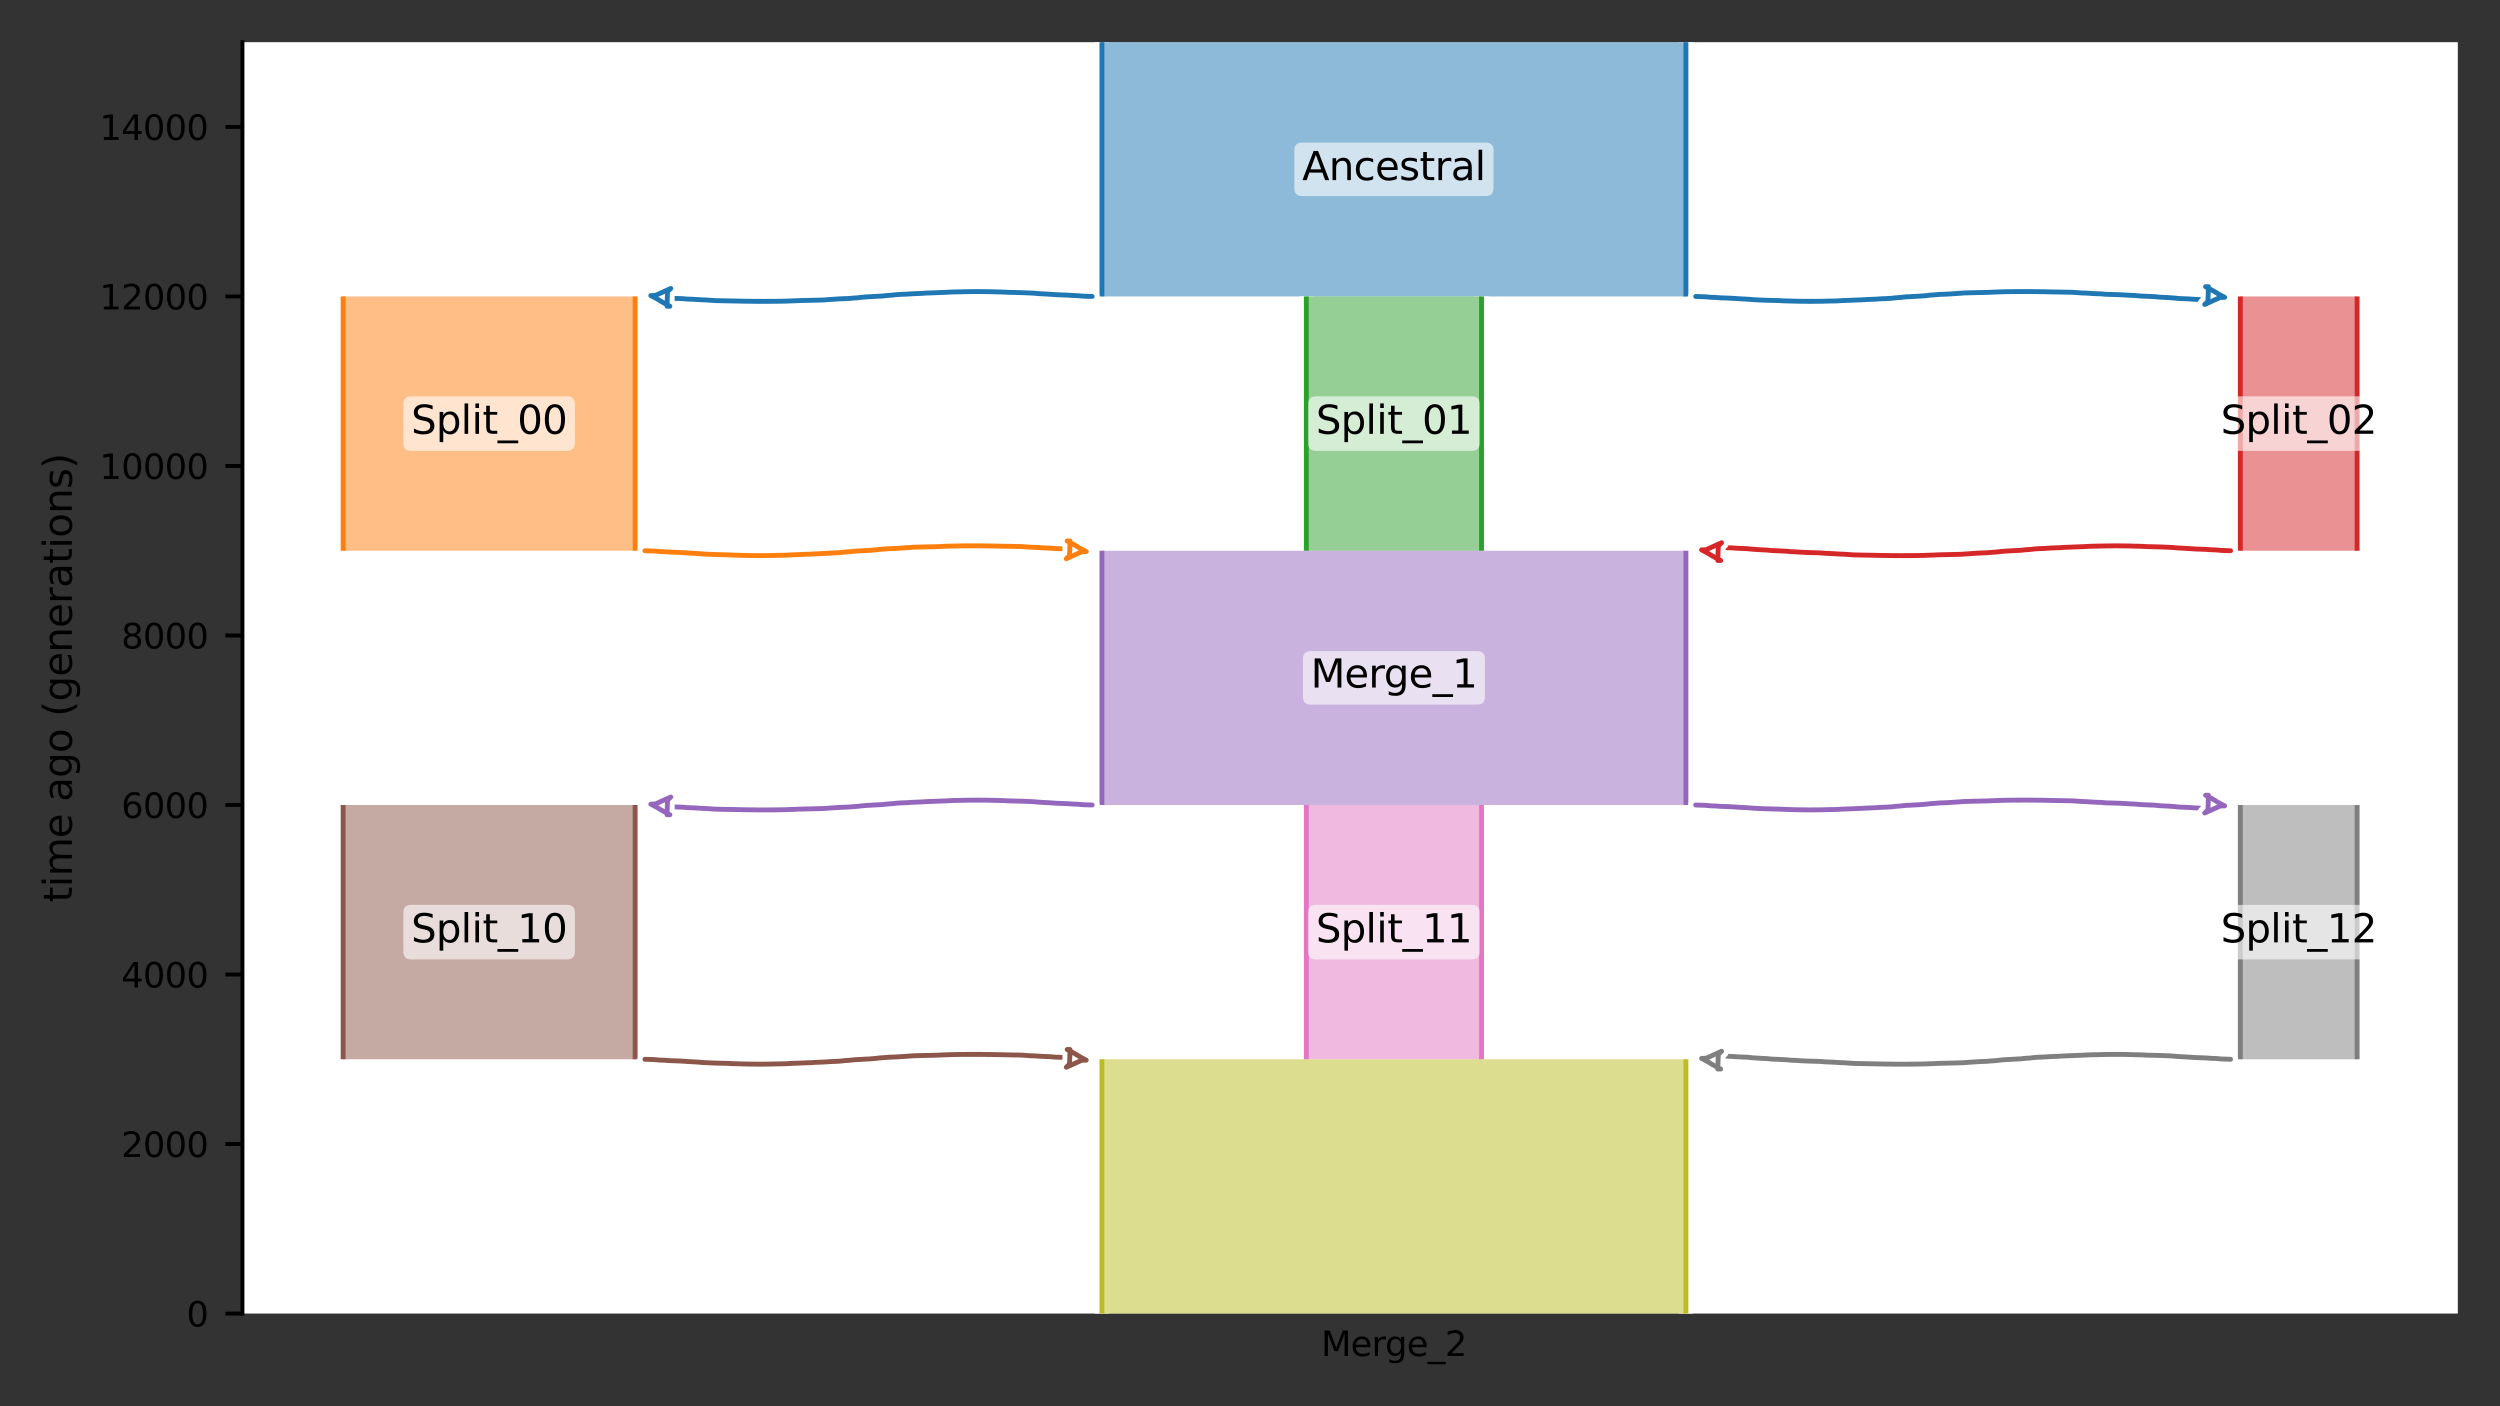 <?xml version="1.0" encoding="utf-8" standalone="no"?>
<!DOCTYPE svg PUBLIC "-//W3C//DTD SVG 1.1//EN"
  "http://www.w3.org/Graphics/SVG/1.1/DTD/svg11.dtd">
<svg xmlns:xlink="http://www.w3.org/1999/xlink" width="512pt" height="288pt" viewBox="0 0 512 288" xmlns="http://www.w3.org/2000/svg" version="1.1">
 <rect x="0" y="0" width="512" height="288" fill="#333333" stroke="none"/>
 <defs>
  <style type="text/css">*{stroke-linejoin: round; stroke-linecap: butt}</style>
 </defs>
 <g id="figure_1">
  <g id="patch_1">
   <path d="M 0 288 
L 512 288 
L 512 0 
L 0 0 
L 0 288 
z
" style="fill: none"/>
  </g>
  <g id="axes_1">
   <g id="patch_2">
    <path d="M 49.651 269.014 
L 503.36 269.014 
L 503.36 8.64 
L 49.651 8.64 
z
" style="fill: #ffffff"/>
   </g>
   <g id="patch_3">
    <path d="M 225.675 8.64 
L 225.675 60.715 
M 345.277 8.64 
L 345.277 60.715 
" clip-path="url(#pb058cfe3c3)" style="fill: none; stroke: #ffffff; stroke-width: 3; stroke-linejoin: miter"/>
    <path d="M 225.675 8.64 
L 225.675 60.715 
M 345.277 8.64 
L 345.277 60.715 
" clip-path="url(#pb058cfe3c3)" style="fill: none; stroke: #1f77b4; stroke-linejoin: miter"/>
    <g id="PolyCollection_1">
     <path d="M 345.277 8.64 
L 225.675 8.64 
L 225.675 60.715 
L 345.277 60.715 
L 345.277 60.715 
L 345.277 8.64 
z
" clip-path="url(#pb058cfe3c3)" style="fill: #1f77b4; fill-opacity: 0.5"/>
    </g>
    <g id="patch_4">
     <path d="M 70.274 60.715 
L 70.274 112.79 
M 130.076 60.715 
L 130.076 112.79 
" clip-path="url(#pb058cfe3c3)" style="fill: none; stroke: #ffffff; stroke-width: 3; stroke-linejoin: miter"/>
     <path d="M 70.274 60.715 
L 70.274 112.79 
M 130.076 60.715 
L 130.076 112.79 
" clip-path="url(#pb058cfe3c3)" style="fill: none; stroke: #ff7f0e; stroke-linejoin: miter"/>
     <g id="PolyCollection_2">
      <path d="M 130.076 60.715 
L 70.274 60.715 
L 70.274 112.79 
L 130.076 112.79 
L 130.076 112.79 
L 130.076 60.715 
z
" clip-path="url(#pb058cfe3c3)" style="fill: #ff7f0e; fill-opacity: 0.5"/>
     </g>
     <g id="patch_5">
      <path d="M 267.535 60.715 
L 267.535 112.79 
M 303.416 60.715 
L 303.416 112.79 
" clip-path="url(#pb058cfe3c3)" style="fill: none; stroke: #ffffff; stroke-width: 3; stroke-linejoin: miter"/>
      <path d="M 267.535 60.715 
L 267.535 112.79 
M 303.416 60.715 
L 303.416 112.79 
" clip-path="url(#pb058cfe3c3)" style="fill: none; stroke: #2ca02c; stroke-linejoin: miter"/>
      <g id="PolyCollection_3">
       <path d="M 303.416 60.715 
L 267.535 60.715 
L 267.535 112.79 
L 303.416 112.79 
L 303.416 112.79 
L 303.416 60.715 
z
" clip-path="url(#pb058cfe3c3)" style="fill: #2ca02c; fill-opacity: 0.5"/>
      </g>
      <g id="patch_6">
       <path d="M 458.816 60.715 
L 458.816 112.79 
M 482.737 60.715 
L 482.737 112.79 
" clip-path="url(#pb058cfe3c3)" style="fill: none; stroke: #ffffff; stroke-width: 3; stroke-linejoin: miter"/>
       <path d="M 458.816 60.715 
L 458.816 112.79 
M 482.737 60.715 
L 482.737 112.79 
" clip-path="url(#pb058cfe3c3)" style="fill: none; stroke: #d62728; stroke-linejoin: miter"/>
       <g id="PolyCollection_4">
        <path d="M 482.737 60.715 
L 458.816 60.715 
L 458.816 112.79 
L 482.737 112.79 
L 482.737 112.79 
L 482.737 60.715 
z
" clip-path="url(#pb058cfe3c3)" style="fill: #d62728; fill-opacity: 0.5"/>
       </g>
       <g id="patch_7">
        <path d="M 225.675 112.79 
L 225.675 164.865 
M 345.277 112.79 
L 345.277 164.865 
" clip-path="url(#pb058cfe3c3)" style="fill: none; stroke: #ffffff; stroke-width: 3; stroke-linejoin: miter"/>
        <path d="M 225.675 112.79 
L 225.675 164.865 
M 345.277 112.79 
L 345.277 164.865 
" clip-path="url(#pb058cfe3c3)" style="fill: none; stroke: #9467bd; stroke-linejoin: miter"/>
        <g id="PolyCollection_5">
         <path d="M 345.277 112.79 
L 225.675 112.79 
L 225.675 164.865 
L 345.277 164.865 
L 345.277 164.865 
L 345.277 112.79 
z
" clip-path="url(#pb058cfe3c3)" style="fill: #9467bd; fill-opacity: 0.5"/>
        </g>
        <g id="patch_8">
         <path d="M 70.274 164.865 
L 70.274 216.939 
M 130.076 164.865 
L 130.076 216.939 
" clip-path="url(#pb058cfe3c3)" style="fill: none; stroke: #ffffff; stroke-width: 3; stroke-linejoin: miter"/>
         <path d="M 70.274 164.865 
L 70.274 216.939 
M 130.076 164.865 
L 130.076 216.939 
" clip-path="url(#pb058cfe3c3)" style="fill: none; stroke: #8c564b; stroke-linejoin: miter"/>
         <g id="PolyCollection_6">
          <path d="M 130.076 164.865 
L 70.274 164.865 
L 70.274 216.939 
L 130.076 216.939 
L 130.076 216.939 
L 130.076 164.865 
z
" clip-path="url(#pb058cfe3c3)" style="fill: #8c564b; fill-opacity: 0.5"/>
         </g>
         <g id="patch_9">
          <path d="M 267.535 164.865 
L 267.535 216.939 
M 303.416 164.865 
L 303.416 216.939 
" clip-path="url(#pb058cfe3c3)" style="fill: none; stroke: #ffffff; stroke-width: 3; stroke-linejoin: miter"/>
          <path d="M 267.535 164.865 
L 267.535 216.939 
M 303.416 164.865 
L 303.416 216.939 
" clip-path="url(#pb058cfe3c3)" style="fill: none; stroke: #e377c2; stroke-linejoin: miter"/>
          <g id="PolyCollection_7">
           <path d="M 303.416 164.865 
L 267.535 164.865 
L 267.535 216.939 
L 303.416 216.939 
L 303.416 216.939 
L 303.416 164.865 
z
" clip-path="url(#pb058cfe3c3)" style="fill: #e377c2; fill-opacity: 0.5"/>
          </g>
          <g id="patch_10">
           <path d="M 458.816 164.865 
L 458.816 216.939 
M 482.737 164.865 
L 482.737 216.939 
" clip-path="url(#pb058cfe3c3)" style="fill: none; stroke: #ffffff; stroke-width: 3; stroke-linejoin: miter"/>
           <path d="M 458.816 164.865 
L 458.816 216.939 
M 482.737 164.865 
L 482.737 216.939 
" clip-path="url(#pb058cfe3c3)" style="fill: none; stroke: #7f7f7f; stroke-linejoin: miter"/>
           <g id="PolyCollection_8">
            <path d="M 482.737 164.865 
L 458.816 164.865 
L 458.816 216.939 
L 482.737 216.939 
L 482.737 216.939 
L 482.737 164.865 
z
" clip-path="url(#pb058cfe3c3)" style="fill: #7f7f7f; fill-opacity: 0.5"/>
           </g>
           <g id="patch_11">
            <path d="M 225.675 216.939 
L 225.675 269.014 
M 345.277 216.939 
L 345.277 269.014 
" clip-path="url(#pb058cfe3c3)" style="fill: none; stroke: #ffffff; stroke-width: 3; stroke-linejoin: miter"/>
            <path d="M 225.675 216.939 
L 225.675 269.014 
M 345.277 216.939 
L 345.277 269.014 
" clip-path="url(#pb058cfe3c3)" style="fill: none; stroke: #bcbd22; stroke-linejoin: miter"/>
            <g id="PolyCollection_9">
             <path d="M 345.277 216.939 
L 225.675 216.939 
L 225.675 269.014 
L 345.277 269.014 
L 345.277 269.014 
L 345.277 216.939 
z
" clip-path="url(#pb058cfe3c3)" style="fill: #bcbd22; fill-opacity: 0.5"/>
            </g>
            <g id="matplotlib.axis_1">
             <g id="xtick_1">
              <g id="line2d_1"/>
              <g id="text_1">
               <!-- Merge_2 -->
               <g transform="translate(270.572 277.71)scale(0.07 -0.07)">
                <defs>
                 <path id="DejaVuSans-4d" d="M 628 4666 
L 1569 4666 
L 2759 1491 
L 3956 4666 
L 4897 4666 
L 4897 0 
L 4281 0 
L 4281 4097 
L 3078 897 
L 2444 897 
L 1241 4097 
L 1241 0 
L 628 0 
L 628 4666 
z
" transform="scale(0.016)"/>
                 <path id="DejaVuSans-65" d="M 3597 1894 
L 3597 1613 
L 953 1613 
Q 991 1019 1311 708 
Q 1631 397 2203 397 
Q 2534 397 2845 478 
Q 3156 559 3463 722 
L 3463 178 
Q 3153 47 2828 -22 
Q 2503 -91 2169 -91 
Q 1331 -91 842 396 
Q 353 884 353 1716 
Q 353 2575 817 3079 
Q 1281 3584 2069 3584 
Q 2775 3584 3186 3129 
Q 3597 2675 3597 1894 
z
M 3022 2063 
Q 3016 2534 2758 2815 
Q 2500 3097 2075 3097 
Q 1594 3097 1305 2825 
Q 1016 2553 972 2059 
L 3022 2063 
z
" transform="scale(0.016)"/>
                 <path id="DejaVuSans-72" d="M 2631 2963 
Q 2534 3019 2420 3045 
Q 2306 3072 2169 3072 
Q 1681 3072 1420 2755 
Q 1159 2438 1159 1844 
L 1159 0 
L 581 0 
L 581 3500 
L 1159 3500 
L 1159 2956 
Q 1341 3275 1631 3429 
Q 1922 3584 2338 3584 
Q 2397 3584 2469 3576 
Q 2541 3569 2628 3553 
L 2631 2963 
z
" transform="scale(0.016)"/>
                 <path id="DejaVuSans-67" d="M 2906 1791 
Q 2906 2416 2648 2759 
Q 2391 3103 1925 3103 
Q 1463 3103 1205 2759 
Q 947 2416 947 1791 
Q 947 1169 1205 825 
Q 1463 481 1925 481 
Q 2391 481 2648 825 
Q 2906 1169 2906 1791 
z
M 3481 434 
Q 3481 -459 3084 -895 
Q 2688 -1331 1869 -1331 
Q 1566 -1331 1297 -1286 
Q 1028 -1241 775 -1147 
L 775 -588 
Q 1028 -725 1275 -790 
Q 1522 -856 1778 -856 
Q 2344 -856 2625 -561 
Q 2906 -266 2906 331 
L 2906 616 
Q 2728 306 2450 153 
Q 2172 0 1784 0 
Q 1141 0 747 490 
Q 353 981 353 1791 
Q 353 2603 747 3093 
Q 1141 3584 1784 3584 
Q 2172 3584 2450 3431 
Q 2728 3278 2906 2969 
L 2906 3500 
L 3481 3500 
L 3481 434 
z
" transform="scale(0.016)"/>
                 <path id="DejaVuSans-5f" d="M 3263 -1063 
L 3263 -1509 
L -63 -1509 
L -63 -1063 
L 3263 -1063 
z
" transform="scale(0.016)"/>
                 <path id="DejaVuSans-32" d="M 1228 531 
L 3431 531 
L 3431 0 
L 469 0 
L 469 531 
Q 828 903 1448 1529 
Q 2069 2156 2228 2338 
Q 2531 2678 2651 2914 
Q 2772 3150 2772 3378 
Q 2772 3750 2511 3984 
Q 2250 4219 1831 4219 
Q 1534 4219 1204 4116 
Q 875 4013 500 3803 
L 500 4441 
Q 881 4594 1212 4672 
Q 1544 4750 1819 4750 
Q 2544 4750 2975 4387 
Q 3406 4025 3406 3419 
Q 3406 3131 3298 2873 
Q 3191 2616 2906 2266 
Q 2828 2175 2409 1742 
Q 1991 1309 1228 531 
z
" transform="scale(0.016)"/>
                </defs>
                <use xlink:href="#DejaVuSans-4d"/>
                <use xlink:href="#DejaVuSans-65" x="86.279"/>
                <use xlink:href="#DejaVuSans-72" x="147.803"/>
                <use xlink:href="#DejaVuSans-67" x="187.166"/>
                <use xlink:href="#DejaVuSans-65" x="250.643"/>
                <use xlink:href="#DejaVuSans-5f" x="312.166"/>
                <use xlink:href="#DejaVuSans-32" x="362.166"/>
               </g>
              </g>
             </g>
            </g>
            <g id="matplotlib.axis_2">
             <g id="ytick_1">
              <g id="line2d_2">
               <defs>
                <path id="m451bc0f340" d="M 0 0 
L -3.5 0 
" style="stroke: #000000; stroke-width: 0.8"/>
               </defs>
               <g>
                <use xlink:href="#m451bc0f340" x="49.651" y="269.014" style="stroke: #000000; stroke-width: 0.8"/>
               </g>
              </g>
              <g id="text_2">
               <!-- 0 -->
               <g transform="translate(38.197 271.674)scale(0.07 -0.07)">
                <defs>
                 <path id="DejaVuSans-30" d="M 2034 4250 
Q 1547 4250 1301 3770 
Q 1056 3291 1056 2328 
Q 1056 1369 1301 889 
Q 1547 409 2034 409 
Q 2525 409 2770 889 
Q 3016 1369 3016 2328 
Q 3016 3291 2770 3770 
Q 2525 4250 2034 4250 
z
M 2034 4750 
Q 2819 4750 3233 4129 
Q 3647 3509 3647 2328 
Q 3647 1150 3233 529 
Q 2819 -91 2034 -91 
Q 1250 -91 836 529 
Q 422 1150 422 2328 
Q 422 3509 836 4129 
Q 1250 4750 2034 4750 
z
" transform="scale(0.016)"/>
                </defs>
                <use xlink:href="#DejaVuSans-30"/>
               </g>
              </g>
             </g>
             <g id="ytick_2">
              <g id="line2d_3">
               <g>
                <use xlink:href="#m451bc0f340" x="49.651" y="234.298" style="stroke: #000000; stroke-width: 0.8"/>
               </g>
              </g>
              <g id="text_3">
               <!-- 2000 -->
               <g transform="translate(24.836 236.957)scale(0.07 -0.07)">
                <use xlink:href="#DejaVuSans-32"/>
                <use xlink:href="#DejaVuSans-30" x="63.623"/>
                <use xlink:href="#DejaVuSans-30" x="127.246"/>
                <use xlink:href="#DejaVuSans-30" x="190.869"/>
               </g>
              </g>
             </g>
             <g id="ytick_3">
              <g id="line2d_4">
               <g>
                <use xlink:href="#m451bc0f340" x="49.651" y="199.581" style="stroke: #000000; stroke-width: 0.8"/>
               </g>
              </g>
              <g id="text_4">
               <!-- 4000 -->
               <g transform="translate(24.836 202.241)scale(0.07 -0.07)">
                <defs>
                 <path id="DejaVuSans-34" d="M 2419 4116 
L 825 1625 
L 2419 1625 
L 2419 4116 
z
M 2253 4666 
L 3047 4666 
L 3047 1625 
L 3713 1625 
L 3713 1100 
L 3047 1100 
L 3047 0 
L 2419 0 
L 2419 1100 
L 313 1100 
L 313 1709 
L 2253 4666 
z
" transform="scale(0.016)"/>
                </defs>
                <use xlink:href="#DejaVuSans-34"/>
                <use xlink:href="#DejaVuSans-30" x="63.623"/>
                <use xlink:href="#DejaVuSans-30" x="127.246"/>
                <use xlink:href="#DejaVuSans-30" x="190.869"/>
               </g>
              </g>
             </g>
             <g id="ytick_4">
              <g id="line2d_5">
               <g>
                <use xlink:href="#m451bc0f340" x="49.651" y="164.865" style="stroke: #000000; stroke-width: 0.8"/>
               </g>
              </g>
              <g id="text_5">
               <!-- 6000 -->
               <g transform="translate(24.836 167.524)scale(0.07 -0.07)">
                <defs>
                 <path id="DejaVuSans-36" d="M 2113 2584 
Q 1688 2584 1439 2293 
Q 1191 2003 1191 1497 
Q 1191 994 1439 701 
Q 1688 409 2113 409 
Q 2538 409 2786 701 
Q 3034 994 3034 1497 
Q 3034 2003 2786 2293 
Q 2538 2584 2113 2584 
z
M 3366 4563 
L 3366 3988 
Q 3128 4100 2886 4159 
Q 2644 4219 2406 4219 
Q 1781 4219 1451 3797 
Q 1122 3375 1075 2522 
Q 1259 2794 1537 2939 
Q 1816 3084 2150 3084 
Q 2853 3084 3261 2657 
Q 3669 2231 3669 1497 
Q 3669 778 3244 343 
Q 2819 -91 2113 -91 
Q 1303 -91 875 529 
Q 447 1150 447 2328 
Q 447 3434 972 4092 
Q 1497 4750 2381 4750 
Q 2619 4750 2861 4703 
Q 3103 4656 3366 4563 
z
" transform="scale(0.016)"/>
                </defs>
                <use xlink:href="#DejaVuSans-36"/>
                <use xlink:href="#DejaVuSans-30" x="63.623"/>
                <use xlink:href="#DejaVuSans-30" x="127.246"/>
                <use xlink:href="#DejaVuSans-30" x="190.869"/>
               </g>
              </g>
             </g>
             <g id="ytick_5">
              <g id="line2d_6">
               <g>
                <use xlink:href="#m451bc0f340" x="49.651" y="130.148" style="stroke: #000000; stroke-width: 0.8"/>
               </g>
              </g>
              <g id="text_6">
               <!-- 8000 -->
               <g transform="translate(24.836 132.807)scale(0.07 -0.07)">
                <defs>
                 <path id="DejaVuSans-38" d="M 2034 2216 
Q 1584 2216 1326 1975 
Q 1069 1734 1069 1313 
Q 1069 891 1326 650 
Q 1584 409 2034 409 
Q 2484 409 2743 651 
Q 3003 894 3003 1313 
Q 3003 1734 2745 1975 
Q 2488 2216 2034 2216 
z
M 1403 2484 
Q 997 2584 770 2862 
Q 544 3141 544 3541 
Q 544 4100 942 4425 
Q 1341 4750 2034 4750 
Q 2731 4750 3128 4425 
Q 3525 4100 3525 3541 
Q 3525 3141 3298 2862 
Q 3072 2584 2669 2484 
Q 3125 2378 3379 2068 
Q 3634 1759 3634 1313 
Q 3634 634 3220 271 
Q 2806 -91 2034 -91 
Q 1263 -91 848 271 
Q 434 634 434 1313 
Q 434 1759 690 2068 
Q 947 2378 1403 2484 
z
M 1172 3481 
Q 1172 3119 1398 2916 
Q 1625 2713 2034 2713 
Q 2441 2713 2670 2916 
Q 2900 3119 2900 3481 
Q 2900 3844 2670 4047 
Q 2441 4250 2034 4250 
Q 1625 4250 1398 4047 
Q 1172 3844 1172 3481 
z
" transform="scale(0.016)"/>
                </defs>
                <use xlink:href="#DejaVuSans-38"/>
                <use xlink:href="#DejaVuSans-30" x="63.623"/>
                <use xlink:href="#DejaVuSans-30" x="127.246"/>
                <use xlink:href="#DejaVuSans-30" x="190.869"/>
               </g>
              </g>
             </g>
             <g id="ytick_6">
              <g id="line2d_7">
               <g>
                <use xlink:href="#m451bc0f340" x="49.651" y="95.431" style="stroke: #000000; stroke-width: 0.8"/>
               </g>
              </g>
              <g id="text_7">
               <!-- 10000 -->
               <g transform="translate(20.383 98.091)scale(0.07 -0.07)">
                <defs>
                 <path id="DejaVuSans-31" d="M 794 531 
L 1825 531 
L 1825 4091 
L 703 3866 
L 703 4441 
L 1819 4666 
L 2450 4666 
L 2450 531 
L 3481 531 
L 3481 0 
L 794 0 
L 794 531 
z
" transform="scale(0.016)"/>
                </defs>
                <use xlink:href="#DejaVuSans-31"/>
                <use xlink:href="#DejaVuSans-30" x="63.623"/>
                <use xlink:href="#DejaVuSans-30" x="127.246"/>
                <use xlink:href="#DejaVuSans-30" x="190.869"/>
                <use xlink:href="#DejaVuSans-30" x="254.492"/>
               </g>
              </g>
             </g>
             <g id="ytick_7">
              <g id="line2d_8">
               <g>
                <use xlink:href="#m451bc0f340" x="49.651" y="60.715" style="stroke: #000000; stroke-width: 0.8"/>
               </g>
              </g>
              <g id="text_8">
               <!-- 12000 -->
               <g transform="translate(20.383 63.374)scale(0.07 -0.07)">
                <use xlink:href="#DejaVuSans-31"/>
                <use xlink:href="#DejaVuSans-32" x="63.623"/>
                <use xlink:href="#DejaVuSans-30" x="127.246"/>
                <use xlink:href="#DejaVuSans-30" x="190.869"/>
                <use xlink:href="#DejaVuSans-30" x="254.492"/>
               </g>
              </g>
             </g>
             <g id="ytick_8">
              <g id="line2d_9">
               <g>
                <use xlink:href="#m451bc0f340" x="49.651" y="25.998" style="stroke: #000000; stroke-width: 0.8"/>
               </g>
              </g>
              <g id="text_9">
               <!-- 14000 -->
               <g transform="translate(20.383 28.658)scale(0.07 -0.07)">
                <use xlink:href="#DejaVuSans-31"/>
                <use xlink:href="#DejaVuSans-34" x="63.623"/>
                <use xlink:href="#DejaVuSans-30" x="127.246"/>
                <use xlink:href="#DejaVuSans-30" x="190.869"/>
                <use xlink:href="#DejaVuSans-30" x="254.492"/>
               </g>
              </g>
             </g>
             <g id="text_10">
              <!-- time ago (generations) -->
              <g transform="translate(14.719 184.804)rotate(-90)scale(0.08 -0.08)">
               <defs>
                <path id="DejaVuSans-74" d="M 1172 4494 
L 1172 3500 
L 2356 3500 
L 2356 3053 
L 1172 3053 
L 1172 1153 
Q 1172 725 1289 603 
Q 1406 481 1766 481 
L 2356 481 
L 2356 0 
L 1766 0 
Q 1100 0 847 248 
Q 594 497 594 1153 
L 594 3053 
L 172 3053 
L 172 3500 
L 594 3500 
L 594 4494 
L 1172 4494 
z
" transform="scale(0.016)"/>
                <path id="DejaVuSans-69" d="M 603 3500 
L 1178 3500 
L 1178 0 
L 603 0 
L 603 3500 
z
M 603 4863 
L 1178 4863 
L 1178 4134 
L 603 4134 
L 603 4863 
z
" transform="scale(0.016)"/>
                <path id="DejaVuSans-6d" d="M 3328 2828 
Q 3544 3216 3844 3400 
Q 4144 3584 4550 3584 
Q 5097 3584 5394 3201 
Q 5691 2819 5691 2113 
L 5691 0 
L 5113 0 
L 5113 2094 
Q 5113 2597 4934 2840 
Q 4756 3084 4391 3084 
Q 3944 3084 3684 2787 
Q 3425 2491 3425 1978 
L 3425 0 
L 2847 0 
L 2847 2094 
Q 2847 2600 2669 2842 
Q 2491 3084 2119 3084 
Q 1678 3084 1418 2786 
Q 1159 2488 1159 1978 
L 1159 0 
L 581 0 
L 581 3500 
L 1159 3500 
L 1159 2956 
Q 1356 3278 1631 3431 
Q 1906 3584 2284 3584 
Q 2666 3584 2933 3390 
Q 3200 3197 3328 2828 
z
" transform="scale(0.016)"/>
                <path id="DejaVuSans-20" transform="scale(0.016)"/>
                <path id="DejaVuSans-61" d="M 2194 1759 
Q 1497 1759 1228 1600 
Q 959 1441 959 1056 
Q 959 750 1161 570 
Q 1363 391 1709 391 
Q 2188 391 2477 730 
Q 2766 1069 2766 1631 
L 2766 1759 
L 2194 1759 
z
M 3341 1997 
L 3341 0 
L 2766 0 
L 2766 531 
Q 2569 213 2275 61 
Q 1981 -91 1556 -91 
Q 1019 -91 701 211 
Q 384 513 384 1019 
Q 384 1609 779 1909 
Q 1175 2209 1959 2209 
L 2766 2209 
L 2766 2266 
Q 2766 2663 2505 2880 
Q 2244 3097 1772 3097 
Q 1472 3097 1187 3025 
Q 903 2953 641 2809 
L 641 3341 
Q 956 3463 1253 3523 
Q 1550 3584 1831 3584 
Q 2591 3584 2966 3190 
Q 3341 2797 3341 1997 
z
" transform="scale(0.016)"/>
                <path id="DejaVuSans-6f" d="M 1959 3097 
Q 1497 3097 1228 2736 
Q 959 2375 959 1747 
Q 959 1119 1226 758 
Q 1494 397 1959 397 
Q 2419 397 2687 759 
Q 2956 1122 2956 1747 
Q 2956 2369 2687 2733 
Q 2419 3097 1959 3097 
z
M 1959 3584 
Q 2709 3584 3137 3096 
Q 3566 2609 3566 1747 
Q 3566 888 3137 398 
Q 2709 -91 1959 -91 
Q 1206 -91 779 398 
Q 353 888 353 1747 
Q 353 2609 779 3096 
Q 1206 3584 1959 3584 
z
" transform="scale(0.016)"/>
                <path id="DejaVuSans-28" d="M 1984 4856 
Q 1566 4138 1362 3434 
Q 1159 2731 1159 2009 
Q 1159 1288 1364 580 
Q 1569 -128 1984 -844 
L 1484 -844 
Q 1016 -109 783 600 
Q 550 1309 550 2009 
Q 550 2706 781 3412 
Q 1013 4119 1484 4856 
L 1984 4856 
z
" transform="scale(0.016)"/>
                <path id="DejaVuSans-6e" d="M 3513 2113 
L 3513 0 
L 2938 0 
L 2938 2094 
Q 2938 2591 2744 2837 
Q 2550 3084 2163 3084 
Q 1697 3084 1428 2787 
Q 1159 2491 1159 1978 
L 1159 0 
L 581 0 
L 581 3500 
L 1159 3500 
L 1159 2956 
Q 1366 3272 1645 3428 
Q 1925 3584 2291 3584 
Q 2894 3584 3203 3211 
Q 3513 2838 3513 2113 
z
" transform="scale(0.016)"/>
                <path id="DejaVuSans-73" d="M 2834 3397 
L 2834 2853 
Q 2591 2978 2328 3040 
Q 2066 3103 1784 3103 
Q 1356 3103 1142 2972 
Q 928 2841 928 2578 
Q 928 2378 1081 2264 
Q 1234 2150 1697 2047 
L 1894 2003 
Q 2506 1872 2764 1633 
Q 3022 1394 3022 966 
Q 3022 478 2636 193 
Q 2250 -91 1575 -91 
Q 1294 -91 989 -36 
Q 684 19 347 128 
L 347 722 
Q 666 556 975 473 
Q 1284 391 1588 391 
Q 1994 391 2212 530 
Q 2431 669 2431 922 
Q 2431 1156 2273 1281 
Q 2116 1406 1581 1522 
L 1381 1569 
Q 847 1681 609 1914 
Q 372 2147 372 2553 
Q 372 3047 722 3315 
Q 1072 3584 1716 3584 
Q 2034 3584 2315 3537 
Q 2597 3491 2834 3397 
z
" transform="scale(0.016)"/>
                <path id="DejaVuSans-29" d="M 513 4856 
L 1013 4856 
Q 1481 4119 1714 3412 
Q 1947 2706 1947 2009 
Q 1947 1309 1714 600 
Q 1481 -109 1013 -844 
L 513 -844 
Q 928 -128 1133 580 
Q 1338 1288 1338 2009 
Q 1338 2731 1133 3434 
Q 928 4138 513 4856 
z
" transform="scale(0.016)"/>
               </defs>
               <use xlink:href="#DejaVuSans-74"/>
               <use xlink:href="#DejaVuSans-69" x="39.209"/>
               <use xlink:href="#DejaVuSans-6d" x="66.992"/>
               <use xlink:href="#DejaVuSans-65" x="164.404"/>
               <use xlink:href="#DejaVuSans-20" x="225.928"/>
               <use xlink:href="#DejaVuSans-61" x="257.715"/>
               <use xlink:href="#DejaVuSans-67" x="318.994"/>
               <use xlink:href="#DejaVuSans-6f" x="382.471"/>
               <use xlink:href="#DejaVuSans-20" x="443.652"/>
               <use xlink:href="#DejaVuSans-28" x="475.439"/>
               <use xlink:href="#DejaVuSans-67" x="514.453"/>
               <use xlink:href="#DejaVuSans-65" x="577.93"/>
               <use xlink:href="#DejaVuSans-6e" x="639.453"/>
               <use xlink:href="#DejaVuSans-65" x="702.832"/>
               <use xlink:href="#DejaVuSans-72" x="764.355"/>
               <use xlink:href="#DejaVuSans-61" x="805.469"/>
               <use xlink:href="#DejaVuSans-74" x="866.748"/>
               <use xlink:href="#DejaVuSans-69" x="905.957"/>
               <use xlink:href="#DejaVuSans-6f" x="933.74"/>
               <use xlink:href="#DejaVuSans-6e" x="994.922"/>
               <use xlink:href="#DejaVuSans-73" x="1058.301"/>
               <use xlink:href="#DejaVuSans-29" x="1110.4"/>
              </g>
             </g>
            </g>
            <g id="patch_12">
             <path d="M 223.676 60.715 
L 222.676 60.683 
L 221.676 60.646 
L 220.676 60.549 
L 219.676 60.516 
L 218.676 60.443 
L 217.676 60.404 
L 216.676 60.369 
L 215.676 60.311 
L 214.676 60.241 
L 213.676 60.189 
L 212.676 60.13 
L 211.676 60.041 
L 210.676 59.995 
L 209.676 59.953 
L 208.676 59.922 
L 207.676 59.896 
L 206.676 59.875 
L 205.676 59.821 
L 204.676 59.793 
L 203.676 59.763 
L 202.676 59.738 
L 201.676 59.726 
L 200.676 59.716 
L 199.676 59.716 
L 198.676 59.726 
L 197.676 59.738 
L 196.676 59.769 
L 195.676 59.78 
L 194.676 59.81 
L 193.676 59.87 
L 192.676 59.907 
L 191.676 59.946 
L 190.676 59.988 
L 189.676 60.021 
L 188.676 60.089 
L 187.676 60.128 
L 186.676 60.17 
L 185.676 60.241 
L 184.676 60.277 
L 183.676 60.336 
L 182.676 60.447 
L 181.676 60.517 
L 180.676 60.63 
L 179.676 60.676 
L 178.676 60.737 
L 177.676 60.786 
L 176.676 60.867 
L 175.676 60.985 
L 174.676 61.055 
L 173.676 61.139 
L 172.676 61.172 
L 171.676 61.223 
L 170.676 61.291 
L 169.676 61.358 
L 168.676 61.435 
L 167.676 61.462 
L 166.676 61.488 
L 165.676 61.511 
L 164.676 61.531 
L 163.676 61.557 
L 162.676 61.607 
L 161.676 61.642 
L 160.676 61.678 
L 159.676 61.693 
L 158.676 61.709 
L 157.676 61.712 
L 156.676 61.715 
L 155.676 61.714 
L 154.676 61.712 
L 153.676 61.699 
L 152.676 61.691 
L 151.676 61.669 
L 150.676 61.646 
L 149.676 61.629 
L 148.676 61.61 
L 147.676 61.59 
L 146.676 61.573 
L 145.676 61.51 
L 144.676 61.435 
L 143.676 61.403 
L 142.676 61.335 
L 141.676 61.281 
L 140.676 61.247 
L 139.676 61.157 
L 138.676 61.129 
L 137.676 61.097 
L 136.676 61.066 
L 135.676 61.011 
L 134.676 60.947 
L 133.196 60.909 
" clip-path="url(#pb058cfe3c3)" style="fill: none; stroke: #ffffff; stroke-width: 3; stroke-linecap: round"/>
             <path d="M 223.676 60.715 
L 222.676 60.683 
L 221.676 60.646 
L 220.676 60.549 
L 219.676 60.516 
L 218.676 60.443 
L 217.676 60.404 
L 216.676 60.369 
L 215.676 60.311 
L 214.676 60.241 
L 213.676 60.189 
L 212.676 60.13 
L 211.676 60.041 
L 210.676 59.995 
L 209.676 59.953 
L 208.676 59.922 
L 207.676 59.896 
L 206.676 59.875 
L 205.676 59.821 
L 204.676 59.793 
L 203.676 59.763 
L 202.676 59.738 
L 201.676 59.726 
L 200.676 59.716 
L 199.676 59.716 
L 198.676 59.726 
L 197.676 59.738 
L 196.676 59.769 
L 195.676 59.78 
L 194.676 59.81 
L 193.676 59.87 
L 192.676 59.907 
L 191.676 59.946 
L 190.676 59.988 
L 189.676 60.021 
L 188.676 60.089 
L 187.676 60.128 
L 186.676 60.17 
L 185.676 60.241 
L 184.676 60.277 
L 183.676 60.336 
L 182.676 60.447 
L 181.676 60.517 
L 180.676 60.63 
L 179.676 60.676 
L 178.676 60.737 
L 177.676 60.786 
L 176.676 60.867 
L 175.676 60.985 
L 174.676 61.055 
L 173.676 61.139 
L 172.676 61.172 
L 171.676 61.223 
L 170.676 61.291 
L 169.676 61.358 
L 168.676 61.435 
L 167.676 61.462 
L 166.676 61.488 
L 165.676 61.511 
L 164.676 61.531 
L 163.676 61.557 
L 162.676 61.607 
L 161.676 61.642 
L 160.676 61.678 
L 159.676 61.693 
L 158.676 61.709 
L 157.676 61.712 
L 156.676 61.715 
L 155.676 61.714 
L 154.676 61.712 
L 153.676 61.699 
L 152.676 61.691 
L 151.676 61.669 
L 150.676 61.646 
L 149.676 61.629 
L 148.676 61.61 
L 147.676 61.59 
L 146.676 61.573 
L 145.676 61.51 
L 144.676 61.435 
L 143.676 61.403 
L 142.676 61.335 
L 141.676 61.281 
L 140.676 61.247 
L 139.676 61.157 
L 138.676 61.129 
L 137.676 61.097 
L 136.676 61.066 
L 135.676 61.011 
L 134.676 60.947 
L 133.196 60.909 
" clip-path="url(#pb058cfe3c3)" style="fill: none; stroke: #1f77b4; stroke-linecap: round"/>
             <path d="M 137.196 62.715 
L 136.316 62.24 
L 135.438 61.759 
L 134.587 61.225 
L 133.285 60.537 
L 134.212 60.511 
L 135.124 60.098 
L 136.034 59.683 
L 137.377 59.076 
L 136.722 59.715 
L 136.67 60.715 
L 136.611 62.715 
L 137.196 62.715 
z
" clip-path="url(#pb058cfe3c3)" style="fill: #ffffff; stroke: #ffffff; stroke-width: 3; stroke-linecap: round"/>
             <path d="M 137.196 62.715 
L 136.316 62.24 
L 135.438 61.759 
L 134.587 61.225 
L 133.285 60.537 
L 134.212 60.511 
L 135.124 60.098 
L 136.034 59.683 
L 137.377 59.076 
L 136.722 59.715 
L 136.67 60.715 
L 136.611 62.715 
L 137.196 62.715 
z
" clip-path="url(#pb058cfe3c3)" style="fill: #ffffff; stroke: #1f77b4; stroke-linecap: round"/>
             <g id="patch_13">
              <path d="M 347.276 60.715 
L 348.276 60.746 
L 349.276 60.783 
L 350.276 60.881 
L 351.276 60.913 
L 352.276 60.987 
L 353.276 61.026 
L 354.276 61.061 
L 355.276 61.119 
L 356.276 61.189 
L 357.276 61.241 
L 358.276 61.3 
L 359.276 61.388 
L 360.276 61.435 
L 361.276 61.477 
L 362.276 61.508 
L 363.276 61.534 
L 364.276 61.555 
L 365.276 61.609 
L 366.276 61.637 
L 367.276 61.667 
L 368.276 61.692 
L 369.276 61.703 
L 370.276 61.713 
L 371.276 61.713 
L 372.276 61.704 
L 373.276 61.692 
L 374.276 61.661 
L 375.276 61.65 
L 376.276 61.62 
L 377.276 61.56 
L 378.276 61.523 
L 379.276 61.484 
L 380.276 61.441 
L 381.276 61.409 
L 382.276 61.341 
L 383.276 61.302 
L 384.276 61.259 
L 385.276 61.189 
L 386.276 61.152 
L 387.276 61.094 
L 388.276 60.983 
L 389.276 60.912 
L 390.276 60.799 
L 391.276 60.754 
L 392.276 60.692 
L 393.276 60.644 
L 394.276 60.563 
L 395.276 60.444 
L 396.276 60.374 
L 397.276 60.291 
L 398.276 60.258 
L 399.276 60.207 
L 400.276 60.138 
L 401.276 60.072 
L 402.276 59.995 
L 403.276 59.968 
L 404.276 59.941 
L 405.276 59.919 
L 406.276 59.899 
L 407.276 59.873 
L 408.276 59.823 
L 409.276 59.788 
L 410.276 59.752 
L 411.276 59.737 
L 412.276 59.721 
L 413.276 59.717 
L 414.276 59.715 
L 415.276 59.716 
L 416.276 59.717 
L 417.276 59.731 
L 418.276 59.739 
L 419.276 59.761 
L 420.276 59.784 
L 421.276 59.801 
L 422.276 59.819 
L 423.276 59.84 
L 424.276 59.856 
L 425.276 59.919 
L 426.276 59.994 
L 427.276 60.027 
L 428.276 60.095 
L 429.276 60.149 
L 430.276 60.182 
L 431.276 60.273 
L 432.276 60.301 
L 433.276 60.333 
L 434.276 60.364 
L 435.276 60.418 
L 436.276 60.483 
L 437.276 60.521 
L 438.276 60.617 
L 439.276 60.666 
L 440.276 60.71 
L 441.276 60.751 
L 442.276 60.859 
L 443.276 60.901 
L 444.276 60.963 
L 445.276 61.033 
L 446.276 61.137 
L 447.276 61.174 
L 448.276 61.22 
L 449.276 61.289 
L 450.276 61.337 
L 451.276 61.415 
L 452.276 61.445 
L 453.276 61.515 
L 454.276 61.539 
L 455.7 61.568 
" clip-path="url(#pb058cfe3c3)" style="fill: none; stroke: #ffffff; stroke-width: 3; stroke-linecap: round"/>
              <path d="M 347.276 60.715 
L 348.276 60.746 
L 349.276 60.783 
L 350.276 60.881 
L 351.276 60.913 
L 352.276 60.987 
L 353.276 61.026 
L 354.276 61.061 
L 355.276 61.119 
L 356.276 61.189 
L 357.276 61.241 
L 358.276 61.3 
L 359.276 61.388 
L 360.276 61.435 
L 361.276 61.477 
L 362.276 61.508 
L 363.276 61.534 
L 364.276 61.555 
L 365.276 61.609 
L 366.276 61.637 
L 367.276 61.667 
L 368.276 61.692 
L 369.276 61.703 
L 370.276 61.713 
L 371.276 61.713 
L 372.276 61.704 
L 373.276 61.692 
L 374.276 61.661 
L 375.276 61.65 
L 376.276 61.62 
L 377.276 61.56 
L 378.276 61.523 
L 379.276 61.484 
L 380.276 61.441 
L 381.276 61.409 
L 382.276 61.341 
L 383.276 61.302 
L 384.276 61.259 
L 385.276 61.189 
L 386.276 61.152 
L 387.276 61.094 
L 388.276 60.983 
L 389.276 60.912 
L 390.276 60.799 
L 391.276 60.754 
L 392.276 60.692 
L 393.276 60.644 
L 394.276 60.563 
L 395.276 60.444 
L 396.276 60.374 
L 397.276 60.291 
L 398.276 60.258 
L 399.276 60.207 
L 400.276 60.138 
L 401.276 60.072 
L 402.276 59.995 
L 403.276 59.968 
L 404.276 59.941 
L 405.276 59.919 
L 406.276 59.899 
L 407.276 59.873 
L 408.276 59.823 
L 409.276 59.788 
L 410.276 59.752 
L 411.276 59.737 
L 412.276 59.721 
L 413.276 59.717 
L 414.276 59.715 
L 415.276 59.716 
L 416.276 59.717 
L 417.276 59.731 
L 418.276 59.739 
L 419.276 59.761 
L 420.276 59.784 
L 421.276 59.801 
L 422.276 59.819 
L 423.276 59.84 
L 424.276 59.856 
L 425.276 59.919 
L 426.276 59.994 
L 427.276 60.027 
L 428.276 60.095 
L 429.276 60.149 
L 430.276 60.182 
L 431.276 60.273 
L 432.276 60.301 
L 433.276 60.333 
L 434.276 60.364 
L 435.276 60.418 
L 436.276 60.483 
L 437.276 60.521 
L 438.276 60.617 
L 439.276 60.666 
L 440.276 60.71 
L 441.276 60.751 
L 442.276 60.859 
L 443.276 60.901 
L 444.276 60.963 
L 445.276 61.033 
L 446.276 61.137 
L 447.276 61.174 
L 448.276 61.22 
L 449.276 61.289 
L 450.276 61.337 
L 451.276 61.415 
L 452.276 61.445 
L 453.276 61.515 
L 454.276 61.539 
L 455.7 61.568 
" clip-path="url(#pb058cfe3c3)" style="fill: none; stroke: #1f77b4; stroke-linecap: round"/>
              <path d="M 451.7 58.715 
L 452.581 59.19 
L 453.459 59.67 
L 454.309 60.205 
L 455.611 60.893 
L 454.684 60.919 
L 453.772 61.331 
L 452.862 61.747 
L 451.52 62.354 
L 452.175 61.715 
L 452.226 60.715 
L 452.286 58.715 
L 451.7 58.715 
z
" clip-path="url(#pb058cfe3c3)" style="fill: #ffffff; stroke: #ffffff; stroke-width: 3; stroke-linecap: round"/>
              <path d="M 451.7 58.715 
L 452.581 59.19 
L 453.459 59.67 
L 454.309 60.205 
L 455.611 60.893 
L 454.684 60.919 
L 453.772 61.331 
L 452.862 61.747 
L 451.52 62.354 
L 452.175 61.715 
L 452.226 60.715 
L 452.286 58.715 
L 451.7 58.715 
z
" clip-path="url(#pb058cfe3c3)" style="fill: #ffffff; stroke: #1f77b4; stroke-linecap: round"/>
              <g id="patch_14">
               <path d="M 132.074 112.79 
L 133.074 112.821 
L 134.074 112.858 
L 135.074 112.956 
L 136.074 112.988 
L 137.074 113.062 
L 138.074 113.101 
L 139.074 113.136 
L 140.074 113.194 
L 141.074 113.264 
L 142.074 113.316 
L 143.074 113.375 
L 144.074 113.463 
L 145.074 113.509 
L 146.074 113.552 
L 147.074 113.582 
L 148.074 113.608 
L 149.074 113.63 
L 150.074 113.684 
L 151.074 113.712 
L 152.074 113.742 
L 153.074 113.767 
L 154.074 113.778 
L 155.074 113.788 
L 156.074 113.788 
L 157.074 113.779 
L 158.074 113.767 
L 159.074 113.736 
L 160.074 113.725 
L 161.074 113.695 
L 162.074 113.635 
L 163.074 113.598 
L 164.074 113.559 
L 165.074 113.516 
L 166.074 113.483 
L 167.074 113.416 
L 168.074 113.377 
L 169.074 113.334 
L 170.074 113.264 
L 171.074 113.227 
L 172.074 113.169 
L 173.074 113.058 
L 174.074 112.987 
L 175.074 112.874 
L 176.074 112.828 
L 177.074 112.767 
L 178.074 112.719 
L 179.074 112.638 
L 180.074 112.519 
L 181.074 112.449 
L 182.074 112.366 
L 183.074 112.333 
L 184.074 112.281 
L 185.074 112.213 
L 186.074 112.147 
L 187.074 112.07 
L 188.074 112.043 
L 189.074 112.016 
L 190.074 111.993 
L 191.074 111.974 
L 192.074 111.948 
L 193.074 111.898 
L 194.074 111.863 
L 195.074 111.827 
L 196.074 111.811 
L 197.074 111.796 
L 198.074 111.792 
L 199.074 111.79 
L 200.074 111.79 
L 201.074 111.792 
L 202.074 111.806 
L 203.074 111.814 
L 204.074 111.835 
L 205.074 111.859 
L 206.074 111.876 
L 207.074 111.894 
L 208.074 111.915 
L 209.074 111.931 
L 210.074 111.994 
L 211.074 112.069 
L 212.074 112.102 
L 213.074 112.17 
L 214.074 112.224 
L 215.074 112.257 
L 216.074 112.347 
L 217.074 112.376 
L 218.074 112.407 
L 219.074 112.438 
L 220.074 112.493 
L 221.074 112.558 
L 222.554 112.596 
" clip-path="url(#pb058cfe3c3)" style="fill: none; stroke: #ffffff; stroke-width: 3; stroke-linecap: round"/>
               <path d="M 132.074 112.79 
L 133.074 112.821 
L 134.074 112.858 
L 135.074 112.956 
L 136.074 112.988 
L 137.074 113.062 
L 138.074 113.101 
L 139.074 113.136 
L 140.074 113.194 
L 141.074 113.264 
L 142.074 113.316 
L 143.074 113.375 
L 144.074 113.463 
L 145.074 113.509 
L 146.074 113.552 
L 147.074 113.582 
L 148.074 113.608 
L 149.074 113.63 
L 150.074 113.684 
L 151.074 113.712 
L 152.074 113.742 
L 153.074 113.767 
L 154.074 113.778 
L 155.074 113.788 
L 156.074 113.788 
L 157.074 113.779 
L 158.074 113.767 
L 159.074 113.736 
L 160.074 113.725 
L 161.074 113.695 
L 162.074 113.635 
L 163.074 113.598 
L 164.074 113.559 
L 165.074 113.516 
L 166.074 113.483 
L 167.074 113.416 
L 168.074 113.377 
L 169.074 113.334 
L 170.074 113.264 
L 171.074 113.227 
L 172.074 113.169 
L 173.074 113.058 
L 174.074 112.987 
L 175.074 112.874 
L 176.074 112.828 
L 177.074 112.767 
L 178.074 112.719 
L 179.074 112.638 
L 180.074 112.519 
L 181.074 112.449 
L 182.074 112.366 
L 183.074 112.333 
L 184.074 112.281 
L 185.074 112.213 
L 186.074 112.147 
L 187.074 112.07 
L 188.074 112.043 
L 189.074 112.016 
L 190.074 111.993 
L 191.074 111.974 
L 192.074 111.948 
L 193.074 111.898 
L 194.074 111.863 
L 195.074 111.827 
L 196.074 111.811 
L 197.074 111.796 
L 198.074 111.792 
L 199.074 111.79 
L 200.074 111.79 
L 201.074 111.792 
L 202.074 111.806 
L 203.074 111.814 
L 204.074 111.835 
L 205.074 111.859 
L 206.074 111.876 
L 207.074 111.894 
L 208.074 111.915 
L 209.074 111.931 
L 210.074 111.994 
L 211.074 112.069 
L 212.074 112.102 
L 213.074 112.17 
L 214.074 112.224 
L 215.074 112.257 
L 216.074 112.347 
L 217.074 112.376 
L 218.074 112.407 
L 219.074 112.438 
L 220.074 112.493 
L 221.074 112.558 
L 222.554 112.596 
" clip-path="url(#pb058cfe3c3)" style="fill: none; stroke: #ff7f0e; stroke-linecap: round"/>
               <path d="M 218.554 110.79 
L 219.435 111.265 
L 220.312 111.745 
L 221.163 112.28 
L 222.465 112.967 
L 221.538 112.993 
L 220.626 113.406 
L 219.716 113.822 
L 218.374 114.428 
L 219.028 113.79 
L 219.08 112.79 
L 219.139 110.79 
L 218.554 110.79 
z
" clip-path="url(#pb058cfe3c3)" style="fill: #ffffff; stroke: #ffffff; stroke-width: 3; stroke-linecap: round"/>
               <path d="M 218.554 110.79 
L 219.435 111.265 
L 220.312 111.745 
L 221.163 112.28 
L 222.465 112.967 
L 221.538 112.993 
L 220.626 113.406 
L 219.716 113.822 
L 218.374 114.428 
L 219.028 113.79 
L 219.08 112.79 
L 219.139 110.79 
L 218.554 110.79 
z
" clip-path="url(#pb058cfe3c3)" style="fill: #ffffff; stroke: #ff7f0e; stroke-linecap: round"/>
               <g id="patch_15">
                <path d="M 456.817 112.79 
L 455.817 112.758 
L 454.817 112.721 
L 453.817 112.624 
L 452.817 112.591 
L 451.817 112.517 
L 450.817 112.479 
L 449.817 112.443 
L 448.817 112.386 
L 447.817 112.315 
L 446.817 112.263 
L 445.817 112.204 
L 444.817 112.116 
L 443.817 112.07 
L 442.817 112.027 
L 441.817 111.997 
L 440.817 111.971 
L 439.817 111.95 
L 438.817 111.895 
L 437.817 111.868 
L 436.817 111.838 
L 435.817 111.812 
L 434.817 111.801 
L 433.817 111.791 
L 432.817 111.791 
L 431.817 111.801 
L 430.817 111.812 
L 429.817 111.843 
L 428.817 111.855 
L 427.817 111.885 
L 426.817 111.945 
L 425.817 111.982 
L 424.817 112.021 
L 423.817 112.063 
L 422.817 112.096 
L 421.817 112.163 
L 420.817 112.203 
L 419.817 112.245 
L 418.817 112.316 
L 417.817 112.352 
L 416.817 112.411 
L 415.817 112.522 
L 414.817 112.592 
L 413.817 112.705 
L 412.817 112.751 
L 411.817 112.812 
L 410.817 112.861 
L 409.817 112.942 
L 408.817 113.06 
L 407.817 113.13 
L 406.817 113.214 
L 405.817 113.247 
L 404.817 113.298 
L 403.817 113.366 
L 402.817 113.433 
L 401.817 113.509 
L 400.817 113.537 
L 399.817 113.563 
L 398.817 113.586 
L 397.817 113.605 
L 396.817 113.632 
L 395.817 113.682 
L 394.817 113.717 
L 393.817 113.753 
L 392.817 113.768 
L 391.817 113.784 
L 390.817 113.787 
L 389.817 113.789 
L 388.817 113.789 
L 387.817 113.787 
L 386.817 113.774 
L 385.817 113.765 
L 384.817 113.744 
L 383.817 113.721 
L 382.817 113.704 
L 381.817 113.685 
L 380.817 113.665 
L 379.817 113.648 
L 378.817 113.585 
L 377.817 113.51 
L 376.817 113.477 
L 375.817 113.41 
L 374.817 113.356 
L 373.817 113.322 
L 372.817 113.232 
L 371.817 113.203 
L 370.817 113.172 
L 369.817 113.141 
L 368.817 113.086 
L 367.817 113.022 
L 366.817 112.983 
L 365.817 112.887 
L 364.817 112.838 
L 363.817 112.794 
L 362.817 112.754 
L 361.817 112.646 
L 360.817 112.604 
L 359.817 112.542 
L 358.817 112.472 
L 357.817 112.367 
L 356.817 112.33 
L 355.817 112.285 
L 354.817 112.216 
L 353.817 112.167 
L 352.817 112.09 
L 351.817 112.059 
L 350.817 111.99 
L 349.817 111.966 
L 348.393 111.937 
" clip-path="url(#pb058cfe3c3)" style="fill: none; stroke: #ffffff; stroke-width: 3; stroke-linecap: round"/>
                <path d="M 456.817 112.79 
L 455.817 112.758 
L 454.817 112.721 
L 453.817 112.624 
L 452.817 112.591 
L 451.817 112.517 
L 450.817 112.479 
L 449.817 112.443 
L 448.817 112.386 
L 447.817 112.315 
L 446.817 112.263 
L 445.817 112.204 
L 444.817 112.116 
L 443.817 112.07 
L 442.817 112.027 
L 441.817 111.997 
L 440.817 111.971 
L 439.817 111.95 
L 438.817 111.895 
L 437.817 111.868 
L 436.817 111.838 
L 435.817 111.812 
L 434.817 111.801 
L 433.817 111.791 
L 432.817 111.791 
L 431.817 111.801 
L 430.817 111.812 
L 429.817 111.843 
L 428.817 111.855 
L 427.817 111.885 
L 426.817 111.945 
L 425.817 111.982 
L 424.817 112.021 
L 423.817 112.063 
L 422.817 112.096 
L 421.817 112.163 
L 420.817 112.203 
L 419.817 112.245 
L 418.817 112.316 
L 417.817 112.352 
L 416.817 112.411 
L 415.817 112.522 
L 414.817 112.592 
L 413.817 112.705 
L 412.817 112.751 
L 411.817 112.812 
L 410.817 112.861 
L 409.817 112.942 
L 408.817 113.06 
L 407.817 113.13 
L 406.817 113.214 
L 405.817 113.247 
L 404.817 113.298 
L 403.817 113.366 
L 402.817 113.433 
L 401.817 113.509 
L 400.817 113.537 
L 399.817 113.563 
L 398.817 113.586 
L 397.817 113.605 
L 396.817 113.632 
L 395.817 113.682 
L 394.817 113.717 
L 393.817 113.753 
L 392.817 113.768 
L 391.817 113.784 
L 390.817 113.787 
L 389.817 113.789 
L 388.817 113.789 
L 387.817 113.787 
L 386.817 113.774 
L 385.817 113.765 
L 384.817 113.744 
L 383.817 113.721 
L 382.817 113.704 
L 381.817 113.685 
L 380.817 113.665 
L 379.817 113.648 
L 378.817 113.585 
L 377.817 113.51 
L 376.817 113.477 
L 375.817 113.41 
L 374.817 113.356 
L 373.817 113.322 
L 372.817 113.232 
L 371.817 113.203 
L 370.817 113.172 
L 369.817 113.141 
L 368.817 113.086 
L 367.817 113.022 
L 366.817 112.983 
L 365.817 112.887 
L 364.817 112.838 
L 363.817 112.794 
L 362.817 112.754 
L 361.817 112.646 
L 360.817 112.604 
L 359.817 112.542 
L 358.817 112.472 
L 357.817 112.367 
L 356.817 112.33 
L 355.817 112.285 
L 354.817 112.216 
L 353.817 112.167 
L 352.817 112.09 
L 351.817 112.059 
L 350.817 111.99 
L 349.817 111.966 
L 348.393 111.937 
" clip-path="url(#pb058cfe3c3)" style="fill: none; stroke: #d62728; stroke-linecap: round"/>
                <path d="M 352.393 114.79 
L 351.513 114.314 
L 350.635 113.834 
L 349.784 113.299 
L 348.482 112.612 
L 349.409 112.586 
L 350.321 112.173 
L 351.231 111.758 
L 352.574 111.151 
L 351.919 111.79 
L 351.867 112.79 
L 351.808 114.79 
L 352.393 114.79 
z
" clip-path="url(#pb058cfe3c3)" style="fill: #ffffff; stroke: #ffffff; stroke-width: 3; stroke-linecap: round"/>
                <path d="M 352.393 114.79 
L 351.513 114.314 
L 350.635 113.834 
L 349.784 113.299 
L 348.482 112.612 
L 349.409 112.586 
L 350.321 112.173 
L 351.231 111.758 
L 352.574 111.151 
L 351.919 111.79 
L 351.867 112.79 
L 351.808 114.79 
L 352.393 114.79 
z
" clip-path="url(#pb058cfe3c3)" style="fill: #ffffff; stroke: #d62728; stroke-linecap: round"/>
                <g id="patch_16">
                 <path d="M 223.676 164.865 
L 222.676 164.833 
L 221.676 164.796 
L 220.676 164.698 
L 219.676 164.666 
L 218.676 164.592 
L 217.676 164.554 
L 216.676 164.518 
L 215.676 164.461 
L 214.676 164.39 
L 213.676 164.338 
L 212.676 164.279 
L 211.676 164.191 
L 210.676 164.145 
L 209.676 164.102 
L 208.676 164.072 
L 207.676 164.046 
L 206.676 164.025 
L 205.676 163.97 
L 204.676 163.942 
L 203.676 163.913 
L 202.676 163.887 
L 201.676 163.876 
L 200.676 163.866 
L 199.676 163.866 
L 198.676 163.876 
L 197.676 163.887 
L 196.676 163.918 
L 195.676 163.929 
L 194.676 163.96 
L 193.676 164.019 
L 192.676 164.057 
L 191.676 164.096 
L 190.676 164.138 
L 189.676 164.171 
L 188.676 164.238 
L 187.676 164.277 
L 186.676 164.32 
L 185.676 164.391 
L 184.676 164.427 
L 183.676 164.485 
L 182.676 164.596 
L 181.676 164.667 
L 180.676 164.78 
L 179.676 164.826 
L 178.676 164.887 
L 177.676 164.936 
L 176.676 165.016 
L 175.676 165.135 
L 174.676 165.205 
L 173.676 165.288 
L 172.676 165.322 
L 171.676 165.373 
L 170.676 165.441 
L 169.676 165.507 
L 168.676 165.584 
L 167.676 165.612 
L 166.676 165.638 
L 165.676 165.661 
L 164.676 165.68 
L 163.676 165.707 
L 162.676 165.756 
L 161.676 165.792 
L 160.676 165.827 
L 159.676 165.843 
L 158.676 165.859 
L 157.676 165.862 
L 156.676 165.864 
L 155.676 165.864 
L 154.676 165.862 
L 153.676 165.849 
L 152.676 165.84 
L 151.676 165.819 
L 150.676 165.796 
L 149.676 165.778 
L 148.676 165.76 
L 147.676 165.74 
L 146.676 165.723 
L 145.676 165.66 
L 144.676 165.585 
L 143.676 165.552 
L 142.676 165.485 
L 141.676 165.431 
L 140.676 165.397 
L 139.676 165.307 
L 138.676 165.278 
L 137.676 165.247 
L 136.676 165.216 
L 135.676 165.161 
L 134.676 165.096 
L 133.196 165.058 
" clip-path="url(#pb058cfe3c3)" style="fill: none; stroke: #ffffff; stroke-width: 3; stroke-linecap: round"/>
                 <path d="M 223.676 164.865 
L 222.676 164.833 
L 221.676 164.796 
L 220.676 164.698 
L 219.676 164.666 
L 218.676 164.592 
L 217.676 164.554 
L 216.676 164.518 
L 215.676 164.461 
L 214.676 164.39 
L 213.676 164.338 
L 212.676 164.279 
L 211.676 164.191 
L 210.676 164.145 
L 209.676 164.102 
L 208.676 164.072 
L 207.676 164.046 
L 206.676 164.025 
L 205.676 163.97 
L 204.676 163.942 
L 203.676 163.913 
L 202.676 163.887 
L 201.676 163.876 
L 200.676 163.866 
L 199.676 163.866 
L 198.676 163.876 
L 197.676 163.887 
L 196.676 163.918 
L 195.676 163.929 
L 194.676 163.96 
L 193.676 164.019 
L 192.676 164.057 
L 191.676 164.096 
L 190.676 164.138 
L 189.676 164.171 
L 188.676 164.238 
L 187.676 164.277 
L 186.676 164.32 
L 185.676 164.391 
L 184.676 164.427 
L 183.676 164.485 
L 182.676 164.596 
L 181.676 164.667 
L 180.676 164.78 
L 179.676 164.826 
L 178.676 164.887 
L 177.676 164.936 
L 176.676 165.016 
L 175.676 165.135 
L 174.676 165.205 
L 173.676 165.288 
L 172.676 165.322 
L 171.676 165.373 
L 170.676 165.441 
L 169.676 165.507 
L 168.676 165.584 
L 167.676 165.612 
L 166.676 165.638 
L 165.676 165.661 
L 164.676 165.68 
L 163.676 165.707 
L 162.676 165.756 
L 161.676 165.792 
L 160.676 165.827 
L 159.676 165.843 
L 158.676 165.859 
L 157.676 165.862 
L 156.676 165.864 
L 155.676 165.864 
L 154.676 165.862 
L 153.676 165.849 
L 152.676 165.84 
L 151.676 165.819 
L 150.676 165.796 
L 149.676 165.778 
L 148.676 165.76 
L 147.676 165.74 
L 146.676 165.723 
L 145.676 165.66 
L 144.676 165.585 
L 143.676 165.552 
L 142.676 165.485 
L 141.676 165.431 
L 140.676 165.397 
L 139.676 165.307 
L 138.676 165.278 
L 137.676 165.247 
L 136.676 165.216 
L 135.676 165.161 
L 134.676 165.096 
L 133.196 165.058 
" clip-path="url(#pb058cfe3c3)" style="fill: none; stroke: #9467bd; stroke-linecap: round"/>
                 <path d="M 137.196 166.865 
L 136.316 166.389 
L 135.438 165.909 
L 134.587 165.374 
L 133.285 164.687 
L 134.212 164.661 
L 135.124 164.248 
L 136.034 163.833 
L 137.377 163.226 
L 136.722 163.865 
L 136.67 164.865 
L 136.611 166.865 
L 137.196 166.865 
z
" clip-path="url(#pb058cfe3c3)" style="fill: #ffffff; stroke: #ffffff; stroke-width: 3; stroke-linecap: round"/>
                 <path d="M 137.196 166.865 
L 136.316 166.389 
L 135.438 165.909 
L 134.587 165.374 
L 133.285 164.687 
L 134.212 164.661 
L 135.124 164.248 
L 136.034 163.833 
L 137.377 163.226 
L 136.722 163.865 
L 136.67 164.865 
L 136.611 166.865 
L 137.196 166.865 
z
" clip-path="url(#pb058cfe3c3)" style="fill: #ffffff; stroke: #9467bd; stroke-linecap: round"/>
                 <g id="patch_17">
                  <path d="M 347.276 164.865 
L 348.276 164.896 
L 349.276 164.933 
L 350.276 165.031 
L 351.276 165.063 
L 352.276 165.137 
L 353.276 165.175 
L 354.276 165.211 
L 355.276 165.268 
L 356.276 165.339 
L 357.276 165.391 
L 358.276 165.45 
L 359.276 165.538 
L 360.276 165.584 
L 361.276 165.627 
L 362.276 165.657 
L 363.276 165.683 
L 364.276 165.704 
L 365.276 165.759 
L 366.276 165.787 
L 367.276 165.816 
L 368.276 165.842 
L 369.276 165.853 
L 370.276 165.863 
L 371.276 165.863 
L 372.276 165.853 
L 373.276 165.842 
L 374.276 165.811 
L 375.276 165.8 
L 376.276 165.769 
L 377.276 165.71 
L 378.276 165.673 
L 379.276 165.633 
L 380.276 165.591 
L 381.276 165.558 
L 382.276 165.491 
L 383.276 165.452 
L 384.276 165.409 
L 385.276 165.338 
L 386.276 165.302 
L 387.276 165.244 
L 388.276 165.133 
L 389.276 165.062 
L 390.276 164.949 
L 391.276 164.903 
L 392.276 164.842 
L 393.276 164.793 
L 394.276 164.713 
L 395.276 164.594 
L 396.276 164.524 
L 397.276 164.441 
L 398.276 164.408 
L 399.276 164.356 
L 400.276 164.288 
L 401.276 164.222 
L 402.276 164.145 
L 403.276 164.117 
L 404.276 164.091 
L 405.276 164.068 
L 406.276 164.049 
L 407.276 164.022 
L 408.276 163.973 
L 409.276 163.938 
L 410.276 163.902 
L 411.276 163.886 
L 412.276 163.871 
L 413.276 163.867 
L 414.276 163.865 
L 415.276 163.865 
L 416.276 163.867 
L 417.276 163.88 
L 418.276 163.889 
L 419.276 163.91 
L 420.276 163.933 
L 421.276 163.951 
L 422.276 163.969 
L 423.276 163.99 
L 424.276 164.006 
L 425.276 164.069 
L 426.276 164.144 
L 427.276 164.177 
L 428.276 164.244 
L 429.276 164.298 
L 430.276 164.332 
L 431.276 164.422 
L 432.276 164.451 
L 433.276 164.482 
L 434.276 164.513 
L 435.276 164.568 
L 436.276 164.633 
L 437.276 164.671 
L 438.276 164.767 
L 439.276 164.816 
L 440.276 164.86 
L 441.276 164.9 
L 442.276 165.009 
L 443.276 165.05 
L 444.276 165.112 
L 445.276 165.182 
L 446.276 165.287 
L 447.276 165.324 
L 448.276 165.37 
L 449.276 165.438 
L 450.276 165.487 
L 451.276 165.565 
L 452.276 165.595 
L 453.276 165.665 
L 454.276 165.689 
L 455.7 165.717 
" clip-path="url(#pb058cfe3c3)" style="fill: none; stroke: #ffffff; stroke-width: 3; stroke-linecap: round"/>
                  <path d="M 347.276 164.865 
L 348.276 164.896 
L 349.276 164.933 
L 350.276 165.031 
L 351.276 165.063 
L 352.276 165.137 
L 353.276 165.175 
L 354.276 165.211 
L 355.276 165.268 
L 356.276 165.339 
L 357.276 165.391 
L 358.276 165.45 
L 359.276 165.538 
L 360.276 165.584 
L 361.276 165.627 
L 362.276 165.657 
L 363.276 165.683 
L 364.276 165.704 
L 365.276 165.759 
L 366.276 165.787 
L 367.276 165.816 
L 368.276 165.842 
L 369.276 165.853 
L 370.276 165.863 
L 371.276 165.863 
L 372.276 165.853 
L 373.276 165.842 
L 374.276 165.811 
L 375.276 165.8 
L 376.276 165.769 
L 377.276 165.71 
L 378.276 165.673 
L 379.276 165.633 
L 380.276 165.591 
L 381.276 165.558 
L 382.276 165.491 
L 383.276 165.452 
L 384.276 165.409 
L 385.276 165.338 
L 386.276 165.302 
L 387.276 165.244 
L 388.276 165.133 
L 389.276 165.062 
L 390.276 164.949 
L 391.276 164.903 
L 392.276 164.842 
L 393.276 164.793 
L 394.276 164.713 
L 395.276 164.594 
L 396.276 164.524 
L 397.276 164.441 
L 398.276 164.408 
L 399.276 164.356 
L 400.276 164.288 
L 401.276 164.222 
L 402.276 164.145 
L 403.276 164.117 
L 404.276 164.091 
L 405.276 164.068 
L 406.276 164.049 
L 407.276 164.022 
L 408.276 163.973 
L 409.276 163.938 
L 410.276 163.902 
L 411.276 163.886 
L 412.276 163.871 
L 413.276 163.867 
L 414.276 163.865 
L 415.276 163.865 
L 416.276 163.867 
L 417.276 163.88 
L 418.276 163.889 
L 419.276 163.91 
L 420.276 163.933 
L 421.276 163.951 
L 422.276 163.969 
L 423.276 163.99 
L 424.276 164.006 
L 425.276 164.069 
L 426.276 164.144 
L 427.276 164.177 
L 428.276 164.244 
L 429.276 164.298 
L 430.276 164.332 
L 431.276 164.422 
L 432.276 164.451 
L 433.276 164.482 
L 434.276 164.513 
L 435.276 164.568 
L 436.276 164.633 
L 437.276 164.671 
L 438.276 164.767 
L 439.276 164.816 
L 440.276 164.86 
L 441.276 164.9 
L 442.276 165.009 
L 443.276 165.05 
L 444.276 165.112 
L 445.276 165.182 
L 446.276 165.287 
L 447.276 165.324 
L 448.276 165.37 
L 449.276 165.438 
L 450.276 165.487 
L 451.276 165.565 
L 452.276 165.595 
L 453.276 165.665 
L 454.276 165.689 
L 455.7 165.717 
" clip-path="url(#pb058cfe3c3)" style="fill: none; stroke: #9467bd; stroke-linecap: round"/>
                  <path d="M 451.7 162.865 
L 452.581 163.34 
L 453.459 163.82 
L 454.309 164.355 
L 455.611 165.042 
L 454.684 165.068 
L 453.772 165.481 
L 452.862 165.896 
L 451.52 166.503 
L 452.175 165.865 
L 452.226 164.865 
L 452.286 162.865 
L 451.7 162.865 
z
" clip-path="url(#pb058cfe3c3)" style="fill: #ffffff; stroke: #ffffff; stroke-width: 3; stroke-linecap: round"/>
                  <path d="M 451.7 162.865 
L 452.581 163.34 
L 453.459 163.82 
L 454.309 164.355 
L 455.611 165.042 
L 454.684 165.068 
L 453.772 165.481 
L 452.862 165.896 
L 451.52 166.503 
L 452.175 165.865 
L 452.226 164.865 
L 452.286 162.865 
L 451.7 162.865 
z
" clip-path="url(#pb058cfe3c3)" style="fill: #ffffff; stroke: #9467bd; stroke-linecap: round"/>
                  <g id="patch_18">
                   <path d="M 132.074 216.939 
L 133.074 216.971 
L 134.074 217.008 
L 135.074 217.105 
L 136.074 217.138 
L 137.074 217.212 
L 138.074 217.25 
L 139.074 217.286 
L 140.074 217.343 
L 141.074 217.414 
L 142.074 217.466 
L 143.074 217.525 
L 144.074 217.613 
L 145.074 217.659 
L 146.074 217.702 
L 147.074 217.732 
L 148.074 217.758 
L 149.074 217.779 
L 150.074 217.834 
L 151.074 217.862 
L 152.074 217.891 
L 153.074 217.917 
L 154.074 217.928 
L 155.074 217.938 
L 156.074 217.938 
L 157.074 217.928 
L 158.074 217.917 
L 159.074 217.886 
L 160.074 217.874 
L 161.074 217.844 
L 162.074 217.785 
L 163.074 217.747 
L 164.074 217.708 
L 165.074 217.666 
L 166.074 217.633 
L 167.074 217.566 
L 168.074 217.526 
L 169.074 217.484 
L 170.074 217.413 
L 171.074 217.377 
L 172.074 217.318 
L 173.074 217.207 
L 174.074 217.137 
L 175.074 217.024 
L 176.074 216.978 
L 177.074 216.917 
L 178.074 216.868 
L 179.074 216.788 
L 180.074 216.669 
L 181.074 216.599 
L 182.074 216.516 
L 183.074 216.482 
L 184.074 216.431 
L 185.074 216.363 
L 186.074 216.297 
L 187.074 216.22 
L 188.074 216.192 
L 189.074 216.166 
L 190.074 216.143 
L 191.074 216.124 
L 192.074 216.097 
L 193.074 216.047 
L 194.074 216.012 
L 195.074 215.977 
L 196.074 215.961 
L 197.074 215.945 
L 198.074 215.942 
L 199.074 215.94 
L 200.074 215.94 
L 201.074 215.942 
L 202.074 215.955 
L 203.074 215.964 
L 204.074 215.985 
L 205.074 216.008 
L 206.074 216.025 
L 207.074 216.044 
L 208.074 216.064 
L 209.074 216.081 
L 210.074 216.144 
L 211.074 216.219 
L 212.074 216.252 
L 213.074 216.319 
L 214.074 216.373 
L 215.074 216.407 
L 216.074 216.497 
L 217.074 216.526 
L 218.074 216.557 
L 219.074 216.588 
L 220.074 216.643 
L 221.074 216.708 
L 222.554 216.746 
" clip-path="url(#pb058cfe3c3)" style="fill: none; stroke: #ffffff; stroke-width: 3; stroke-linecap: round"/>
                   <path d="M 132.074 216.939 
L 133.074 216.971 
L 134.074 217.008 
L 135.074 217.105 
L 136.074 217.138 
L 137.074 217.212 
L 138.074 217.25 
L 139.074 217.286 
L 140.074 217.343 
L 141.074 217.414 
L 142.074 217.466 
L 143.074 217.525 
L 144.074 217.613 
L 145.074 217.659 
L 146.074 217.702 
L 147.074 217.732 
L 148.074 217.758 
L 149.074 217.779 
L 150.074 217.834 
L 151.074 217.862 
L 152.074 217.891 
L 153.074 217.917 
L 154.074 217.928 
L 155.074 217.938 
L 156.074 217.938 
L 157.074 217.928 
L 158.074 217.917 
L 159.074 217.886 
L 160.074 217.874 
L 161.074 217.844 
L 162.074 217.785 
L 163.074 217.747 
L 164.074 217.708 
L 165.074 217.666 
L 166.074 217.633 
L 167.074 217.566 
L 168.074 217.526 
L 169.074 217.484 
L 170.074 217.413 
L 171.074 217.377 
L 172.074 217.318 
L 173.074 217.207 
L 174.074 217.137 
L 175.074 217.024 
L 176.074 216.978 
L 177.074 216.917 
L 178.074 216.868 
L 179.074 216.788 
L 180.074 216.669 
L 181.074 216.599 
L 182.074 216.516 
L 183.074 216.482 
L 184.074 216.431 
L 185.074 216.363 
L 186.074 216.297 
L 187.074 216.22 
L 188.074 216.192 
L 189.074 216.166 
L 190.074 216.143 
L 191.074 216.124 
L 192.074 216.097 
L 193.074 216.047 
L 194.074 216.012 
L 195.074 215.977 
L 196.074 215.961 
L 197.074 215.945 
L 198.074 215.942 
L 199.074 215.94 
L 200.074 215.94 
L 201.074 215.942 
L 202.074 215.955 
L 203.074 215.964 
L 204.074 215.985 
L 205.074 216.008 
L 206.074 216.025 
L 207.074 216.044 
L 208.074 216.064 
L 209.074 216.081 
L 210.074 216.144 
L 211.074 216.219 
L 212.074 216.252 
L 213.074 216.319 
L 214.074 216.373 
L 215.074 216.407 
L 216.074 216.497 
L 217.074 216.526 
L 218.074 216.557 
L 219.074 216.588 
L 220.074 216.643 
L 221.074 216.708 
L 222.554 216.746 
" clip-path="url(#pb058cfe3c3)" style="fill: none; stroke: #8c564b; stroke-linecap: round"/>
                   <path d="M 218.554 214.939 
L 219.435 215.415 
L 220.312 215.895 
L 221.163 216.43 
L 222.465 217.117 
L 221.538 217.143 
L 220.626 217.556 
L 219.716 217.971 
L 218.374 218.578 
L 219.028 217.939 
L 219.08 216.939 
L 219.139 214.939 
L 218.554 214.939 
z
" clip-path="url(#pb058cfe3c3)" style="fill: #ffffff; stroke: #ffffff; stroke-width: 3; stroke-linecap: round"/>
                   <path d="M 218.554 214.939 
L 219.435 215.415 
L 220.312 215.895 
L 221.163 216.43 
L 222.465 217.117 
L 221.538 217.143 
L 220.626 217.556 
L 219.716 217.971 
L 218.374 218.578 
L 219.028 217.939 
L 219.08 216.939 
L 219.139 214.939 
L 218.554 214.939 
z
" clip-path="url(#pb058cfe3c3)" style="fill: #ffffff; stroke: #8c564b; stroke-linecap: round"/>
                   <g id="patch_19">
                    <path d="M 456.817 216.939 
L 455.817 216.908 
L 454.817 216.871 
L 453.817 216.773 
L 452.817 216.741 
L 451.817 216.667 
L 450.817 216.629 
L 449.817 216.593 
L 448.817 216.535 
L 447.817 216.465 
L 446.817 216.413 
L 445.817 216.354 
L 444.817 216.266 
L 443.817 216.22 
L 442.817 216.177 
L 441.817 216.147 
L 440.817 216.121 
L 439.817 216.099 
L 438.817 216.045 
L 437.817 216.017 
L 436.817 215.987 
L 435.817 215.962 
L 434.817 215.951 
L 433.817 215.941 
L 432.817 215.941 
L 431.817 215.95 
L 430.817 215.962 
L 429.817 215.993 
L 428.817 216.004 
L 427.817 216.034 
L 426.817 216.094 
L 425.817 216.131 
L 424.817 216.17 
L 423.817 216.213 
L 422.817 216.246 
L 421.817 216.313 
L 420.817 216.352 
L 419.817 216.395 
L 418.817 216.466 
L 417.817 216.502 
L 416.817 216.56 
L 415.817 216.671 
L 414.817 216.742 
L 413.817 216.855 
L 412.817 216.901 
L 411.817 216.962 
L 410.817 217.01 
L 409.817 217.091 
L 408.817 217.21 
L 407.817 217.28 
L 406.817 217.363 
L 405.817 217.396 
L 404.817 217.448 
L 403.817 217.516 
L 402.817 217.582 
L 401.817 217.659 
L 400.817 217.686 
L 399.817 217.713 
L 398.817 217.736 
L 397.817 217.755 
L 396.817 217.782 
L 395.817 217.831 
L 394.817 217.866 
L 393.817 217.902 
L 392.817 217.918 
L 391.817 217.933 
L 390.817 217.937 
L 389.817 217.939 
L 388.817 217.939 
L 387.817 217.937 
L 386.817 217.924 
L 385.817 217.915 
L 384.817 217.894 
L 383.817 217.871 
L 382.817 217.853 
L 381.817 217.835 
L 380.817 217.814 
L 379.817 217.798 
L 378.817 217.735 
L 377.817 217.66 
L 376.817 217.627 
L 375.817 217.56 
L 374.817 217.506 
L 373.817 217.472 
L 372.817 217.382 
L 371.817 217.353 
L 370.817 217.322 
L 369.817 217.291 
L 368.817 217.236 
L 367.817 217.171 
L 366.817 217.133 
L 365.817 217.037 
L 364.817 216.988 
L 363.817 216.944 
L 362.817 216.904 
L 361.817 216.795 
L 360.817 216.754 
L 359.817 216.692 
L 358.817 216.622 
L 357.817 216.517 
L 356.817 216.48 
L 355.817 216.434 
L 354.817 216.366 
L 353.817 216.317 
L 352.817 216.239 
L 351.817 216.209 
L 350.817 216.139 
L 349.817 216.115 
L 348.393 216.087 
" clip-path="url(#pb058cfe3c3)" style="fill: none; stroke: #ffffff; stroke-width: 3; stroke-linecap: round"/>
                    <path d="M 456.817 216.939 
L 455.817 216.908 
L 454.817 216.871 
L 453.817 216.773 
L 452.817 216.741 
L 451.817 216.667 
L 450.817 216.629 
L 449.817 216.593 
L 448.817 216.535 
L 447.817 216.465 
L 446.817 216.413 
L 445.817 216.354 
L 444.817 216.266 
L 443.817 216.22 
L 442.817 216.177 
L 441.817 216.147 
L 440.817 216.121 
L 439.817 216.099 
L 438.817 216.045 
L 437.817 216.017 
L 436.817 215.987 
L 435.817 215.962 
L 434.817 215.951 
L 433.817 215.941 
L 432.817 215.941 
L 431.817 215.95 
L 430.817 215.962 
L 429.817 215.993 
L 428.817 216.004 
L 427.817 216.034 
L 426.817 216.094 
L 425.817 216.131 
L 424.817 216.17 
L 423.817 216.213 
L 422.817 216.246 
L 421.817 216.313 
L 420.817 216.352 
L 419.817 216.395 
L 418.817 216.466 
L 417.817 216.502 
L 416.817 216.56 
L 415.817 216.671 
L 414.817 216.742 
L 413.817 216.855 
L 412.817 216.901 
L 411.817 216.962 
L 410.817 217.01 
L 409.817 217.091 
L 408.817 217.21 
L 407.817 217.28 
L 406.817 217.363 
L 405.817 217.396 
L 404.817 217.448 
L 403.817 217.516 
L 402.817 217.582 
L 401.817 217.659 
L 400.817 217.686 
L 399.817 217.713 
L 398.817 217.736 
L 397.817 217.755 
L 396.817 217.782 
L 395.817 217.831 
L 394.817 217.866 
L 393.817 217.902 
L 392.817 217.918 
L 391.817 217.933 
L 390.817 217.937 
L 389.817 217.939 
L 388.817 217.939 
L 387.817 217.937 
L 386.817 217.924 
L 385.817 217.915 
L 384.817 217.894 
L 383.817 217.871 
L 382.817 217.853 
L 381.817 217.835 
L 380.817 217.814 
L 379.817 217.798 
L 378.817 217.735 
L 377.817 217.66 
L 376.817 217.627 
L 375.817 217.56 
L 374.817 217.506 
L 373.817 217.472 
L 372.817 217.382 
L 371.817 217.353 
L 370.817 217.322 
L 369.817 217.291 
L 368.817 217.236 
L 367.817 217.171 
L 366.817 217.133 
L 365.817 217.037 
L 364.817 216.988 
L 363.817 216.944 
L 362.817 216.904 
L 361.817 216.795 
L 360.817 216.754 
L 359.817 216.692 
L 358.817 216.622 
L 357.817 216.517 
L 356.817 216.48 
L 355.817 216.434 
L 354.817 216.366 
L 353.817 216.317 
L 352.817 216.239 
L 351.817 216.209 
L 350.817 216.139 
L 349.817 216.115 
L 348.393 216.087 
" clip-path="url(#pb058cfe3c3)" style="fill: none; stroke: #7f7f7f; stroke-linecap: round"/>
                    <path d="M 352.393 218.939 
L 351.513 218.464 
L 350.635 217.984 
L 349.784 217.449 
L 348.482 216.762 
L 349.409 216.736 
L 350.321 216.323 
L 351.231 215.907 
L 352.574 215.301 
L 351.919 215.939 
L 351.867 216.939 
L 351.808 218.939 
L 352.393 218.939 
z
" clip-path="url(#pb058cfe3c3)" style="fill: #ffffff; stroke: #ffffff; stroke-width: 3; stroke-linecap: round"/>
                    <path d="M 352.393 218.939 
L 351.513 218.464 
L 350.635 217.984 
L 349.784 217.449 
L 348.482 216.762 
L 349.409 216.736 
L 350.321 216.323 
L 351.231 215.907 
L 352.574 215.301 
L 351.919 215.939 
L 351.867 216.939 
L 351.808 218.939 
L 352.393 218.939 
z
" clip-path="url(#pb058cfe3c3)" style="fill: #ffffff; stroke: #7f7f7f; stroke-linecap: round"/>
                    <g id="patch_20">
                     <path d="M 49.651 269.014 
L 49.651 8.64 
" style="fill: none; stroke: #000000; stroke-width: 0.8; stroke-linejoin: miter; stroke-linecap: square"/>
                    </g>
                    <g id="text_11">
                     <g id="patch_21">
                      <path d="M 266.685 40.149 
L 304.266 40.149 
Q 305.866 40.149 305.866 38.549 
L 305.866 30.806 
Q 305.866 29.206 304.266 29.206 
L 266.685 29.206 
Q 265.085 29.206 265.085 30.806 
L 265.085 38.549 
Q 265.085 40.149 266.685 40.149 
z
" style="fill: #ffffff; opacity: 0.6"/>
                     </g>
                     <!-- Ancestral -->
                     <g transform="translate(266.685 36.885)scale(0.08 -0.08)">
                      <defs>
                       <path id="DejaVuSans-41" d="M 2188 4044 
L 1331 1722 
L 3047 1722 
L 2188 4044 
z
M 1831 4666 
L 2547 4666 
L 4325 0 
L 3669 0 
L 3244 1197 
L 1141 1197 
L 716 0 
L 50 0 
L 1831 4666 
z
" transform="scale(0.016)"/>
                       <path id="DejaVuSans-63" d="M 3122 3366 
L 3122 2828 
Q 2878 2963 2633 3030 
Q 2388 3097 2138 3097 
Q 1578 3097 1268 2742 
Q 959 2388 959 1747 
Q 959 1106 1268 751 
Q 1578 397 2138 397 
Q 2388 397 2633 464 
Q 2878 531 3122 666 
L 3122 134 
Q 2881 22 2623 -34 
Q 2366 -91 2075 -91 
Q 1284 -91 818 406 
Q 353 903 353 1747 
Q 353 2603 823 3093 
Q 1294 3584 2113 3584 
Q 2378 3584 2631 3529 
Q 2884 3475 3122 3366 
z
" transform="scale(0.016)"/>
                       <path id="DejaVuSans-6c" d="M 603 4863 
L 1178 4863 
L 1178 0 
L 603 0 
L 603 4863 
z
" transform="scale(0.016)"/>
                      </defs>
                      <use xlink:href="#DejaVuSans-41"/>
                      <use xlink:href="#DejaVuSans-6e" x="68.408"/>
                      <use xlink:href="#DejaVuSans-63" x="131.787"/>
                      <use xlink:href="#DejaVuSans-65" x="186.768"/>
                      <use xlink:href="#DejaVuSans-73" x="248.291"/>
                      <use xlink:href="#DejaVuSans-74" x="300.391"/>
                      <use xlink:href="#DejaVuSans-72" x="339.6"/>
                      <use xlink:href="#DejaVuSans-61" x="380.713"/>
                      <use xlink:href="#DejaVuSans-6c" x="441.992"/>
                     </g>
                    </g>
                    <g id="text_12">
                     <g id="patch_22">
                      <path d="M 84.216 92.335 
L 116.134 92.335 
Q 117.734 92.335 117.734 90.735 
L 117.734 82.77 
Q 117.734 81.17 116.134 81.17 
L 84.216 81.17 
Q 82.616 81.17 82.616 82.77 
L 82.616 90.735 
Q 82.616 92.335 84.216 92.335 
z
" style="fill: #ffffff; opacity: 0.6"/>
                     </g>
                     <!-- Split_00 -->
                     <g transform="translate(84.216 88.849)scale(0.08 -0.08)">
                      <defs>
                       <path id="DejaVuSans-53" d="M 3425 4513 
L 3425 3897 
Q 3066 4069 2747 4153 
Q 2428 4238 2131 4238 
Q 1616 4238 1336 4038 
Q 1056 3838 1056 3469 
Q 1056 3159 1242 3001 
Q 1428 2844 1947 2747 
L 2328 2669 
Q 3034 2534 3370 2195 
Q 3706 1856 3706 1288 
Q 3706 609 3251 259 
Q 2797 -91 1919 -91 
Q 1588 -91 1214 -16 
Q 841 59 441 206 
L 441 856 
Q 825 641 1194 531 
Q 1563 422 1919 422 
Q 2459 422 2753 634 
Q 3047 847 3047 1241 
Q 3047 1584 2836 1778 
Q 2625 1972 2144 2069 
L 1759 2144 
Q 1053 2284 737 2584 
Q 422 2884 422 3419 
Q 422 4038 858 4394 
Q 1294 4750 2059 4750 
Q 2388 4750 2728 4690 
Q 3069 4631 3425 4513 
z
" transform="scale(0.016)"/>
                       <path id="DejaVuSans-70" d="M 1159 525 
L 1159 -1331 
L 581 -1331 
L 581 3500 
L 1159 3500 
L 1159 2969 
Q 1341 3281 1617 3432 
Q 1894 3584 2278 3584 
Q 2916 3584 3314 3078 
Q 3713 2572 3713 1747 
Q 3713 922 3314 415 
Q 2916 -91 2278 -91 
Q 1894 -91 1617 61 
Q 1341 213 1159 525 
z
M 3116 1747 
Q 3116 2381 2855 2742 
Q 2594 3103 2138 3103 
Q 1681 3103 1420 2742 
Q 1159 2381 1159 1747 
Q 1159 1113 1420 752 
Q 1681 391 2138 391 
Q 2594 391 2855 752 
Q 3116 1113 3116 1747 
z
" transform="scale(0.016)"/>
                      </defs>
                      <use xlink:href="#DejaVuSans-53"/>
                      <use xlink:href="#DejaVuSans-70" x="63.477"/>
                      <use xlink:href="#DejaVuSans-6c" x="126.953"/>
                      <use xlink:href="#DejaVuSans-69" x="154.736"/>
                      <use xlink:href="#DejaVuSans-74" x="182.52"/>
                      <use xlink:href="#DejaVuSans-5f" x="221.729"/>
                      <use xlink:href="#DejaVuSans-30" x="271.729"/>
                      <use xlink:href="#DejaVuSans-30" x="335.352"/>
                     </g>
                    </g>
                    <g id="text_13">
                     <g id="patch_23">
                      <path d="M 269.516 92.335 
L 301.435 92.335 
Q 303.035 92.335 303.035 90.735 
L 303.035 82.77 
Q 303.035 81.17 301.435 81.17 
L 269.516 81.17 
Q 267.916 81.17 267.916 82.77 
L 267.916 90.735 
Q 267.916 92.335 269.516 92.335 
z
" style="fill: #ffffff; opacity: 0.6"/>
                     </g>
                     <!-- Split_01 -->
                     <g transform="translate(269.516 88.849)scale(0.08 -0.08)">
                      <use xlink:href="#DejaVuSans-53"/>
                      <use xlink:href="#DejaVuSans-70" x="63.477"/>
                      <use xlink:href="#DejaVuSans-6c" x="126.953"/>
                      <use xlink:href="#DejaVuSans-69" x="154.736"/>
                      <use xlink:href="#DejaVuSans-74" x="182.52"/>
                      <use xlink:href="#DejaVuSans-5f" x="221.729"/>
                      <use xlink:href="#DejaVuSans-30" x="271.729"/>
                      <use xlink:href="#DejaVuSans-31" x="335.352"/>
                     </g>
                    </g>
                    <g id="text_14">
                     <g id="patch_24">
                      <path d="M 454.817 92.335 
L 486.736 92.335 
Q 488.336 92.335 488.336 90.735 
L 488.336 82.77 
Q 488.336 81.17 486.736 81.17 
L 454.817 81.17 
Q 453.217 81.17 453.217 82.77 
L 453.217 90.735 
Q 453.217 92.335 454.817 92.335 
z
" style="fill: #ffffff; opacity: 0.6"/>
                     </g>
                     <!-- Split_02 -->
                     <g transform="translate(454.817 88.849)scale(0.08 -0.08)">
                      <use xlink:href="#DejaVuSans-53"/>
                      <use xlink:href="#DejaVuSans-70" x="63.477"/>
                      <use xlink:href="#DejaVuSans-6c" x="126.953"/>
                      <use xlink:href="#DejaVuSans-69" x="154.736"/>
                      <use xlink:href="#DejaVuSans-74" x="182.52"/>
                      <use xlink:href="#DejaVuSans-5f" x="221.729"/>
                      <use xlink:href="#DejaVuSans-30" x="271.729"/>
                      <use xlink:href="#DejaVuSans-32" x="335.352"/>
                     </g>
                    </g>
                    <g id="text_15">
                     <g id="patch_25">
                      <path d="M 268.443 144.298 
L 302.508 144.298 
Q 304.108 144.298 304.108 142.698 
L 304.108 134.956 
Q 304.108 133.356 302.508 133.356 
L 268.443 133.356 
Q 266.843 133.356 266.843 134.956 
L 266.843 142.698 
Q 266.843 144.298 268.443 144.298 
z
" style="fill: #ffffff; opacity: 0.6"/>
                     </g>
                     <!-- Merge_1 -->
                     <g transform="translate(268.443 140.812)scale(0.08 -0.08)">
                      <use xlink:href="#DejaVuSans-4d"/>
                      <use xlink:href="#DejaVuSans-65" x="86.279"/>
                      <use xlink:href="#DejaVuSans-72" x="147.803"/>
                      <use xlink:href="#DejaVuSans-67" x="187.166"/>
                      <use xlink:href="#DejaVuSans-65" x="250.643"/>
                      <use xlink:href="#DejaVuSans-5f" x="312.166"/>
                      <use xlink:href="#DejaVuSans-31" x="362.166"/>
                     </g>
                    </g>
                    <g id="text_16">
                     <g id="patch_26">
                      <path d="M 84.216 196.484 
L 116.134 196.484 
Q 117.734 196.484 117.734 194.884 
L 117.734 186.919 
Q 117.734 185.319 116.134 185.319 
L 84.216 185.319 
Q 82.616 185.319 82.616 186.919 
L 82.616 194.884 
Q 82.616 196.484 84.216 196.484 
z
" style="fill: #ffffff; opacity: 0.6"/>
                     </g>
                     <!-- Split_10 -->
                     <g transform="translate(84.216 192.998)scale(0.08 -0.08)">
                      <use xlink:href="#DejaVuSans-53"/>
                      <use xlink:href="#DejaVuSans-70" x="63.477"/>
                      <use xlink:href="#DejaVuSans-6c" x="126.953"/>
                      <use xlink:href="#DejaVuSans-69" x="154.736"/>
                      <use xlink:href="#DejaVuSans-74" x="182.52"/>
                      <use xlink:href="#DejaVuSans-5f" x="221.729"/>
                      <use xlink:href="#DejaVuSans-31" x="271.729"/>
                      <use xlink:href="#DejaVuSans-30" x="335.352"/>
                     </g>
                    </g>
                    <g id="text_17">
                     <g id="patch_27">
                      <path d="M 269.516 196.484 
L 301.435 196.484 
Q 303.035 196.484 303.035 194.884 
L 303.035 186.919 
Q 303.035 185.319 301.435 185.319 
L 269.516 185.319 
Q 267.916 185.319 267.916 186.919 
L 267.916 194.884 
Q 267.916 196.484 269.516 196.484 
z
" style="fill: #ffffff; opacity: 0.6"/>
                     </g>
                     <!-- Split_11 -->
                     <g transform="translate(269.516 192.998)scale(0.08 -0.08)">
                      <use xlink:href="#DejaVuSans-53"/>
                      <use xlink:href="#DejaVuSans-70" x="63.477"/>
                      <use xlink:href="#DejaVuSans-6c" x="126.953"/>
                      <use xlink:href="#DejaVuSans-69" x="154.736"/>
                      <use xlink:href="#DejaVuSans-74" x="182.52"/>
                      <use xlink:href="#DejaVuSans-5f" x="221.729"/>
                      <use xlink:href="#DejaVuSans-31" x="271.729"/>
                      <use xlink:href="#DejaVuSans-31" x="335.352"/>
                     </g>
                    </g>
                    <g id="text_18">
                     <g id="patch_28">
                      <path d="M 454.817 196.484 
L 486.736 196.484 
Q 488.336 196.484 488.336 194.884 
L 488.336 186.919 
Q 488.336 185.319 486.736 185.319 
L 454.817 185.319 
Q 453.217 185.319 453.217 186.919 
L 453.217 194.884 
Q 453.217 196.484 454.817 196.484 
z
" style="fill: #ffffff; opacity: 0.6"/>
                     </g>
                     <!-- Split_12 -->
                     <g transform="translate(454.817 192.998)scale(0.08 -0.08)">
                      <use xlink:href="#DejaVuSans-53"/>
                      <use xlink:href="#DejaVuSans-70" x="63.477"/>
                      <use xlink:href="#DejaVuSans-6c" x="126.953"/>
                      <use xlink:href="#DejaVuSans-69" x="154.736"/>
                      <use xlink:href="#DejaVuSans-74" x="182.52"/>
                      <use xlink:href="#DejaVuSans-5f" x="221.729"/>
                      <use xlink:href="#DejaVuSans-31" x="271.729"/>
                      <use xlink:href="#DejaVuSans-32" x="335.352"/>
                     </g>
                    </g>
                   </g>
                  </g>
                  <defs>
                   <clipPath id="pb058cfe3c3">
                    <rect x="49.651" y="8.64" width="453.709" height="260.374"/>
                   </clipPath>
                  </defs>
                 </g>
                </g>
               </g>
              </g>
             </g>
            </g>
           </g>
          </g>
         </g>
        </g>
       </g>
      </g>
     </g>
    </g>
   </g>
  </g>
 </g>
</svg>
